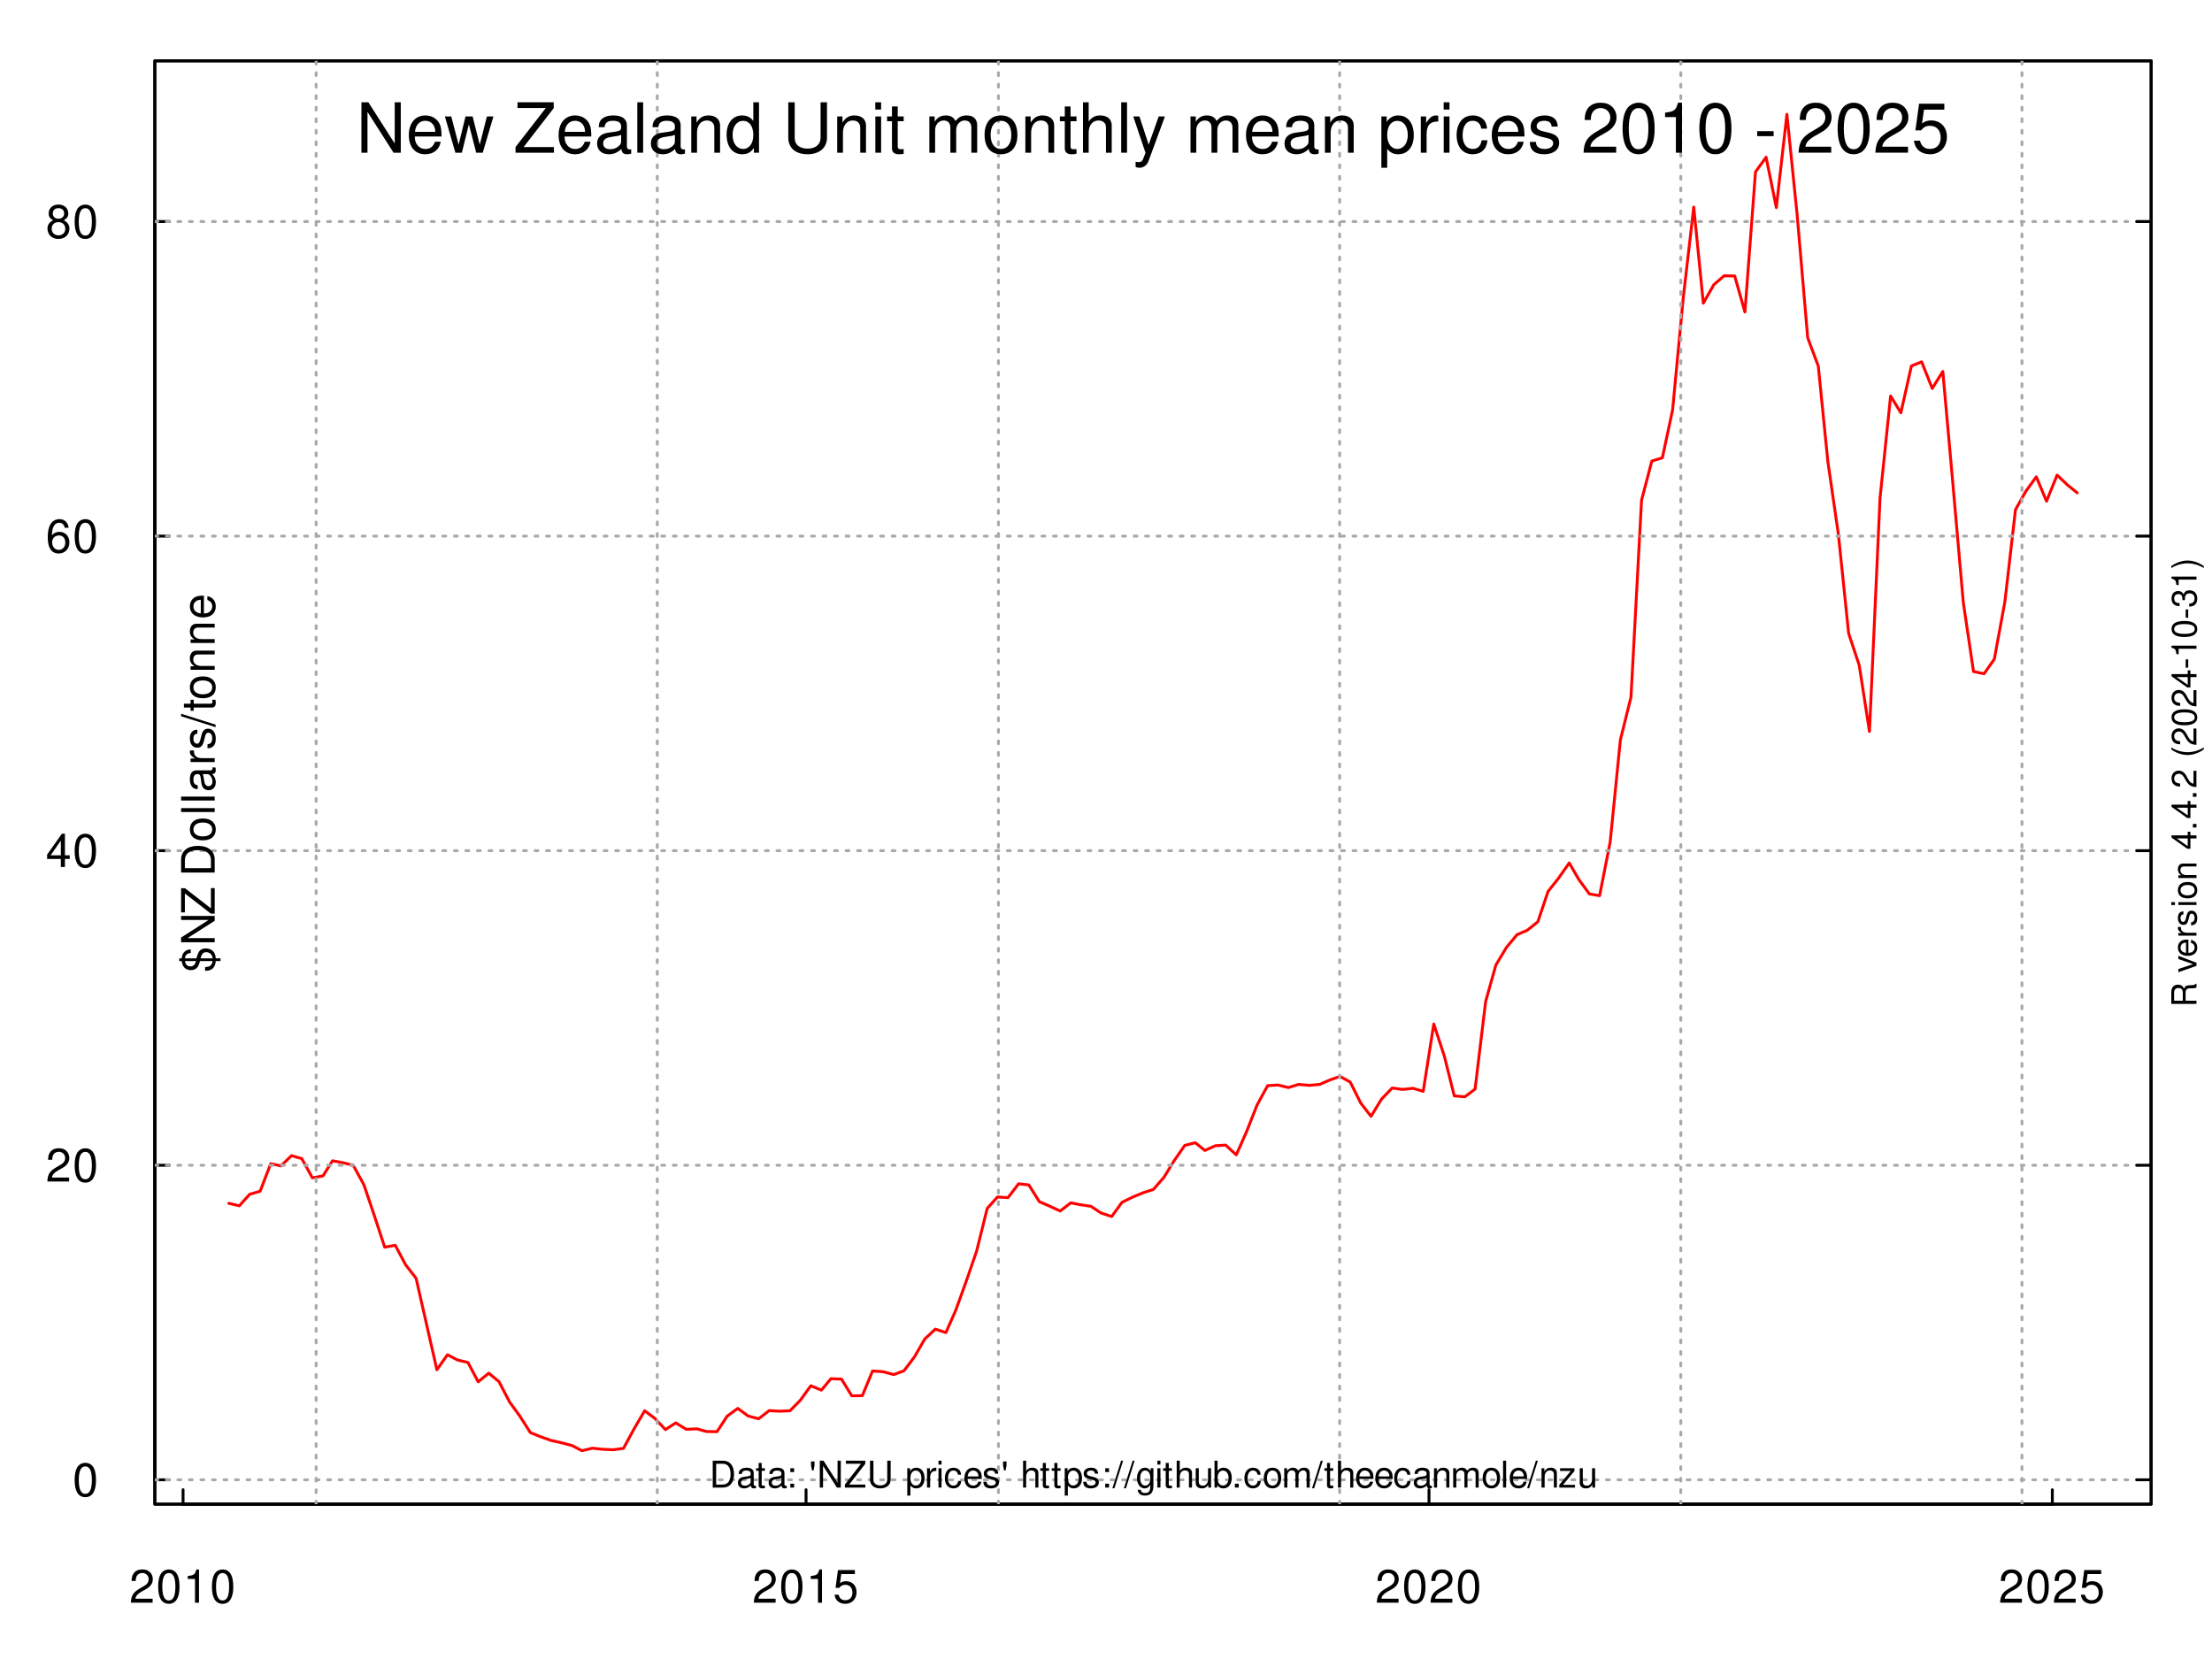 <?xml version="1.0" encoding="UTF-8"?>
<svg xmlns="http://www.w3.org/2000/svg" xmlns:xlink="http://www.w3.org/1999/xlink" width="576pt" height="432pt" viewBox="0 0 576 432" version="1.1">
<defs>
<g>
<symbol overflow="visible" id="glyph0-0">
<path style="stroke:none;" d=""/>
</symbol>
<symbol overflow="visible" id="glyph0-1">
<path style="stroke:none;" d="M 6.078 -1.047 L 1.594 -1.047 C 1.703 -1.766 2.094 -2.219 3.125 -2.859 L 4.328 -3.531 C 5.516 -4.188 6.125 -5.078 6.125 -6.141 C 6.125 -6.859 5.844 -7.531 5.344 -8 C 4.844 -8.453 4.219 -8.672 3.406 -8.672 C 2.328 -8.672 1.531 -8.297 1.062 -7.547 C 0.75 -7.094 0.625 -6.547 0.594 -5.672 L 1.656 -5.672 C 1.688 -6.266 1.766 -6.609 1.906 -6.906 C 2.188 -7.422 2.734 -7.75 3.375 -7.75 C 4.328 -7.75 5.047 -7.062 5.047 -6.125 C 5.047 -5.422 4.656 -4.828 3.906 -4.391 L 2.797 -3.75 C 1.016 -2.719 0.5 -1.906 0.406 -0.016 L 6.078 -0.016 Z M 6.078 -1.047 "/>
</symbol>
<symbol overflow="visible" id="glyph0-2">
<path style="stroke:none;" d="M 3.297 -8.672 C 2.516 -8.672 1.781 -8.312 1.344 -7.734 C 0.797 -6.953 0.516 -5.812 0.516 -4.203 C 0.516 -1.266 1.469 0.281 3.297 0.281 C 5.094 0.281 6.078 -1.266 6.078 -4.125 C 6.078 -5.812 5.812 -6.938 5.25 -7.734 C 4.812 -8.328 4.109 -8.672 3.297 -8.672 Z M 3.297 -7.734 C 4.438 -7.734 5 -6.578 5 -4.219 C 5 -1.75 4.453 -0.594 3.281 -0.594 C 2.156 -0.594 1.594 -1.797 1.594 -4.188 C 1.594 -6.578 2.156 -7.734 3.297 -7.734 Z M 3.297 -7.734 "/>
</symbol>
<symbol overflow="visible" id="glyph0-3">
<path style="stroke:none;" d="M 3.109 -6.188 L 3.109 0 L 4.156 0 L 4.156 -8.672 L 3.469 -8.672 C 3.094 -7.344 2.859 -7.156 1.219 -6.953 L 1.219 -6.188 Z M 3.109 -6.188 "/>
</symbol>
<symbol overflow="visible" id="glyph0-4">
<path style="stroke:none;" d="M 5.719 -8.516 L 1.312 -8.516 L 0.688 -3.875 L 1.656 -3.875 C 2.141 -4.469 2.562 -4.672 3.234 -4.672 C 4.375 -4.672 5.078 -3.891 5.078 -2.625 C 5.078 -1.406 4.375 -0.656 3.219 -0.656 C 2.297 -0.656 1.734 -1.125 1.469 -2.094 L 0.422 -2.094 C 0.562 -1.391 0.688 -1.062 0.938 -0.75 C 1.422 -0.094 2.281 0.281 3.234 0.281 C 4.953 0.281 6.156 -0.969 6.156 -2.766 C 6.156 -4.453 5.047 -5.609 3.406 -5.609 C 2.812 -5.609 2.328 -5.453 1.844 -5.094 L 2.172 -7.469 L 5.719 -7.469 Z M 5.719 -8.516 "/>
</symbol>
<symbol overflow="visible" id="glyph0-5">
<path style="stroke:none;" d="M 3.922 -2.094 L 3.922 0 L 4.984 0 L 4.984 -2.094 L 6.234 -2.094 L 6.234 -3.047 L 4.984 -3.047 L 4.984 -8.672 L 4.203 -8.672 L 0.344 -3.219 L 0.344 -2.094 Z M 3.922 -3.047 L 1.266 -3.047 L 3.922 -6.875 Z M 3.922 -3.047 "/>
</symbol>
<symbol overflow="visible" id="glyph0-6">
<path style="stroke:none;" d="M 5.969 -6.422 C 5.766 -7.844 4.859 -8.672 3.562 -8.672 C 2.625 -8.672 1.781 -8.219 1.281 -7.438 C 0.75 -6.594 0.516 -5.531 0.516 -3.953 C 0.516 -2.5 0.719 -1.578 1.234 -0.797 C 1.688 -0.094 2.438 0.281 3.375 0.281 C 4.984 0.281 6.156 -0.938 6.156 -2.625 C 6.156 -4.219 5.078 -5.359 3.547 -5.359 C 2.719 -5.359 2.047 -5.047 1.594 -4.406 C 1.609 -6.547 2.281 -7.734 3.484 -7.734 C 4.234 -7.734 4.75 -7.266 4.922 -6.422 Z M 3.422 -4.422 C 4.438 -4.422 5.078 -3.703 5.078 -2.547 C 5.078 -1.453 4.359 -0.656 3.391 -0.656 C 2.406 -0.656 1.656 -1.484 1.656 -2.594 C 1.656 -3.672 2.375 -4.422 3.422 -4.422 Z M 3.422 -4.422 "/>
</symbol>
<symbol overflow="visible" id="glyph0-7">
<path style="stroke:none;" d="M 4.688 -4.578 C 5.578 -5.109 5.859 -5.547 5.859 -6.359 C 5.859 -7.734 4.812 -8.672 3.297 -8.672 C 1.797 -8.672 0.75 -7.734 0.75 -6.375 C 0.75 -5.547 1.016 -5.125 1.891 -4.578 C 0.922 -4.078 0.438 -3.375 0.438 -2.406 C 0.438 -0.828 1.609 0.281 3.297 0.281 C 4.984 0.281 6.156 -0.828 6.156 -2.406 C 6.156 -3.375 5.672 -4.078 4.688 -4.578 Z M 3.297 -7.734 C 4.203 -7.734 4.781 -7.203 4.781 -6.344 C 4.781 -5.516 4.188 -4.984 3.297 -4.984 C 2.406 -4.984 1.828 -5.516 1.828 -6.359 C 1.828 -7.203 2.406 -7.734 3.297 -7.734 Z M 3.297 -4.094 C 4.359 -4.094 5.078 -3.391 5.078 -2.391 C 5.078 -1.344 4.375 -0.656 3.281 -0.656 C 2.25 -0.656 1.531 -1.375 1.531 -2.375 C 1.531 -3.406 2.234 -4.094 3.297 -4.094 Z M 3.297 -4.094 "/>
</symbol>
<symbol overflow="visible" id="glyph1-0">
<path style="stroke:none;" d=""/>
</symbol>
<symbol overflow="visible" id="glyph1-1">
<path style="stroke:none;" d="M 0.859 0 L 3.547 0 C 5.312 0 6.406 -1.328 6.406 -3.5 C 6.406 -5.672 5.328 -7 3.547 -7 L 0.859 -7 Z M 1.75 -0.781 L 1.75 -6.203 L 3.391 -6.203 C 4.781 -6.203 5.5 -5.281 5.5 -3.484 C 5.5 -1.719 4.781 -0.781 3.391 -0.781 Z M 1.75 -0.781 "/>
</symbol>
<symbol overflow="visible" id="glyph1-2">
<path style="stroke:none;" d="M 5.125 -0.469 C 5.047 -0.453 5.016 -0.453 4.953 -0.453 C 4.688 -0.453 4.531 -0.594 4.531 -0.844 L 4.531 -3.797 C 4.531 -4.688 3.875 -5.172 2.641 -5.172 C 1.906 -5.172 1.312 -4.953 0.969 -4.578 C 0.734 -4.328 0.641 -4.031 0.625 -3.547 L 1.422 -3.547 C 1.5 -4.156 1.859 -4.438 2.609 -4.438 C 3.344 -4.438 3.734 -4.156 3.734 -3.688 L 3.734 -3.469 C 3.719 -3.125 3.547 -3 2.891 -2.922 C 1.766 -2.766 1.594 -2.734 1.281 -2.609 C 0.703 -2.359 0.406 -1.922 0.406 -1.266 C 0.406 -0.359 1.031 0.219 2.047 0.219 C 2.688 0.219 3.188 0 3.766 -0.516 C 3.812 0 4.062 0.219 4.578 0.219 C 4.766 0.219 4.859 0.203 5.125 0.141 Z M 3.734 -1.578 C 3.734 -1.312 3.656 -1.156 3.422 -0.938 C 3.094 -0.641 2.703 -0.484 2.219 -0.484 C 1.609 -0.484 1.234 -0.781 1.234 -1.281 C 1.234 -1.812 1.578 -2.078 2.453 -2.203 C 3.297 -2.328 3.469 -2.359 3.734 -2.484 Z M 3.734 -1.578 "/>
</symbol>
<symbol overflow="visible" id="glyph1-3">
<path style="stroke:none;" d="M 2.438 -5.031 L 1.609 -5.031 L 1.609 -6.406 L 0.812 -6.406 L 0.812 -5.031 L 0.141 -5.031 L 0.141 -4.375 L 0.812 -4.375 L 0.812 -0.578 C 0.812 -0.062 1.156 0.219 1.781 0.219 C 2 0.219 2.172 0.203 2.438 0.156 L 2.438 -0.516 C 2.328 -0.484 2.219 -0.484 2.047 -0.484 C 1.703 -0.484 1.609 -0.578 1.609 -0.938 L 1.609 -4.375 L 2.438 -4.375 Z M 2.438 -5.031 "/>
</symbol>
<symbol overflow="visible" id="glyph1-4">
<path style="stroke:none;" d="M 2.047 -1 L 1.062 -1 L 1.062 0 L 2.047 0 Z M 2.047 -5.031 L 1.062 -5.031 L 1.062 -4.031 L 2.047 -4.031 Z M 2.047 -5.031 "/>
</symbol>
<symbol overflow="visible" id="glyph1-5">
<path style="stroke:none;" d=""/>
</symbol>
<symbol overflow="visible" id="glyph1-6">
<path style="stroke:none;" d="M 0.453 -6.797 L 0.453 -5.734 L 0.719 -4.453 L 1.109 -4.453 L 1.359 -5.734 L 1.359 -6.797 Z M 0.453 -6.797 "/>
</symbol>
<symbol overflow="visible" id="glyph1-7">
<path style="stroke:none;" d="M 6.203 -7 L 5.359 -7 L 5.359 -1.281 L 1.703 -7 L 0.734 -7 L 0.734 0 L 1.578 0 L 1.578 -5.672 L 5.188 0 L 6.203 0 Z M 6.203 -7 "/>
</symbol>
<symbol overflow="visible" id="glyph1-8">
<path style="stroke:none;" d="M 5.578 -7 L 0.531 -7 L 0.531 -6.203 L 4.469 -6.203 L 0.266 -0.781 L 0.266 0 L 5.594 0 L 5.594 -0.781 L 1.391 -0.781 L 5.578 -6.188 Z M 5.578 -7 "/>
</symbol>
<symbol overflow="visible" id="glyph1-9">
<path style="stroke:none;" d="M 5.297 -7 L 5.297 -2.078 C 5.297 -1.141 4.609 -0.562 3.484 -0.562 C 2.969 -0.562 2.547 -0.688 2.219 -0.938 C 1.875 -1.203 1.703 -1.547 1.703 -2.078 L 1.703 -7 L 0.812 -7 L 0.812 -2.078 C 0.812 -0.656 1.828 0.219 3.484 0.219 C 5.125 0.219 6.188 -0.688 6.188 -2.078 L 6.188 -7 Z M 5.297 -7 "/>
</symbol>
<symbol overflow="visible" id="glyph1-10">
<path style="stroke:none;" d="M 0.516 2.094 L 1.328 2.094 L 1.328 -0.531 C 1.75 -0.016 2.219 0.219 2.875 0.219 C 4.172 0.219 5.016 -0.828 5.016 -2.422 C 5.016 -4.109 4.188 -5.172 2.859 -5.172 C 2.172 -5.172 1.625 -4.859 1.25 -4.266 L 1.25 -5.031 L 0.516 -5.031 Z M 2.719 -4.422 C 3.609 -4.422 4.188 -3.641 4.188 -2.453 C 4.188 -1.312 3.594 -0.531 2.719 -0.531 C 1.875 -0.531 1.328 -1.297 1.328 -2.469 C 1.328 -3.656 1.875 -4.422 2.719 -4.422 Z M 2.719 -4.422 "/>
</symbol>
<symbol overflow="visible" id="glyph1-11">
<path style="stroke:none;" d="M 0.656 -5.031 L 0.656 0 L 1.469 0 L 1.469 -2.609 C 1.484 -3.812 1.969 -4.359 3.078 -4.328 L 3.078 -5.141 C 2.938 -5.156 2.875 -5.172 2.766 -5.172 C 2.25 -5.172 1.859 -4.859 1.406 -4.109 L 1.406 -5.031 Z M 0.656 -5.031 "/>
</symbol>
<symbol overflow="visible" id="glyph1-12">
<path style="stroke:none;" d="M 1.438 -5.031 L 0.641 -5.031 L 0.641 0 L 1.438 0 Z M 1.438 -7 L 0.641 -7 L 0.641 -5.984 L 1.438 -5.984 Z M 1.438 -7 "/>
</symbol>
<symbol overflow="visible" id="glyph1-13">
<path style="stroke:none;" d="M 4.516 -3.344 C 4.484 -3.828 4.375 -4.141 4.188 -4.422 C 3.844 -4.891 3.234 -5.172 2.531 -5.172 C 1.172 -5.172 0.297 -4.094 0.297 -2.422 C 0.297 -0.812 1.156 0.219 2.516 0.219 C 3.719 0.219 4.484 -0.5 4.578 -1.734 L 3.766 -1.734 C 3.641 -0.922 3.219 -0.516 2.547 -0.516 C 1.656 -0.516 1.125 -1.234 1.125 -2.422 C 1.125 -3.688 1.656 -4.438 2.516 -4.438 C 3.188 -4.438 3.609 -4.031 3.719 -3.344 Z M 4.516 -3.344 "/>
</symbol>
<symbol overflow="visible" id="glyph1-14">
<path style="stroke:none;" d="M 4.922 -2.25 C 4.922 -3.016 4.859 -3.469 4.719 -3.844 C 4.391 -4.672 3.625 -5.172 2.688 -5.172 C 1.281 -5.172 0.391 -4.109 0.391 -2.453 C 0.391 -0.781 1.25 0.219 2.672 0.219 C 3.812 0.219 4.609 -0.438 4.812 -1.531 L 4.016 -1.531 C 3.797 -0.859 3.344 -0.516 2.703 -0.516 C 2.188 -0.516 1.75 -0.75 1.484 -1.172 C 1.297 -1.453 1.234 -1.75 1.219 -2.25 Z M 1.234 -2.891 C 1.312 -3.828 1.875 -4.438 2.672 -4.438 C 3.484 -4.438 4.062 -3.797 4.062 -2.891 Z M 1.234 -2.891 "/>
</symbol>
<symbol overflow="visible" id="glyph1-15">
<path style="stroke:none;" d="M 4.203 -3.625 C 4.188 -4.609 3.547 -5.172 2.375 -5.172 C 1.203 -5.172 0.453 -4.562 0.453 -3.641 C 0.453 -2.844 0.859 -2.469 2.047 -2.188 L 2.797 -2 C 3.344 -1.875 3.562 -1.672 3.562 -1.312 C 3.562 -0.828 3.094 -0.516 2.391 -0.516 C 1.969 -0.516 1.609 -0.641 1.406 -0.859 C 1.281 -1 1.219 -1.141 1.172 -1.5 L 0.328 -1.5 C 0.359 -0.328 1.016 0.219 2.328 0.219 C 3.594 0.219 4.406 -0.406 4.406 -1.375 C 4.406 -2.125 3.984 -2.531 2.984 -2.766 L 2.219 -2.953 C 1.562 -3.109 1.281 -3.312 1.281 -3.672 C 1.281 -4.141 1.703 -4.438 2.344 -4.438 C 3 -4.438 3.344 -4.156 3.359 -3.625 Z M 4.203 -3.625 "/>
</symbol>
<symbol overflow="visible" id="glyph1-16">
<path style="stroke:none;" d="M 0.672 -7 L 0.672 0 L 1.469 0 L 1.469 -2.766 C 1.469 -3.797 2 -4.469 2.828 -4.469 C 3.094 -4.469 3.344 -4.391 3.547 -4.25 C 3.766 -4.078 3.859 -3.844 3.859 -3.484 L 3.859 0 L 4.656 0 L 4.656 -3.797 C 4.656 -4.641 4.062 -5.172 3.078 -5.172 C 2.375 -5.172 1.938 -4.953 1.469 -4.344 L 1.469 -7 Z M 0.672 -7 "/>
</symbol>
<symbol overflow="visible" id="glyph1-17">
<path style="stroke:none;" d="M 2.203 -7 L -0.078 0.188 L 0.453 0.188 L 2.719 -7 Z M 2.203 -7 "/>
</symbol>
<symbol overflow="visible" id="glyph1-18">
<path style="stroke:none;" d="M 3.875 -5.031 L 3.875 -4.297 C 3.469 -4.906 3.031 -5.172 2.391 -5.172 C 1.188 -5.172 0.328 -4.031 0.328 -2.422 C 0.328 -1.578 0.531 -0.969 0.969 -0.453 C 1.344 -0.016 1.828 0.219 2.344 0.219 C 2.938 0.219 3.375 -0.047 3.797 -0.688 L 3.797 -0.422 C 3.797 0.922 3.422 1.422 2.422 1.422 C 1.75 1.422 1.391 1.156 1.312 0.578 L 0.5 0.578 C 0.578 1.5 1.312 2.094 2.406 2.094 C 3.141 2.094 3.766 1.859 4.094 1.453 C 4.469 0.984 4.609 0.359 4.609 -0.828 L 4.609 -5.031 Z M 2.469 -4.438 C 3.312 -4.438 3.797 -3.719 3.797 -2.453 C 3.797 -1.234 3.312 -0.516 2.469 -0.516 C 1.656 -0.516 1.172 -1.234 1.172 -2.469 C 1.172 -3.703 1.656 -4.438 2.469 -4.438 Z M 2.469 -4.438 "/>
</symbol>
<symbol overflow="visible" id="glyph1-19">
<path style="stroke:none;" d="M 4.625 0 L 4.625 -5.031 L 3.828 -5.031 L 3.828 -2.172 C 3.828 -1.156 3.297 -0.484 2.453 -0.484 C 1.828 -0.484 1.422 -0.859 1.422 -1.469 L 1.422 -5.031 L 0.625 -5.031 L 0.625 -1.156 C 0.625 -0.312 1.25 0.219 2.219 0.219 C 2.969 0.219 3.438 -0.031 3.906 -0.703 L 3.906 0 Z M 4.625 0 "/>
</symbol>
<symbol overflow="visible" id="glyph1-20">
<path style="stroke:none;" d="M 0.516 -7 L 0.516 0 L 1.234 0 L 1.234 -0.641 C 1.625 -0.062 2.125 0.219 2.828 0.219 C 4.156 0.219 5.016 -0.859 5.016 -2.531 C 5.016 -4.156 4.203 -5.172 2.875 -5.172 C 2.172 -5.172 1.688 -4.906 1.312 -4.344 L 1.312 -7 Z M 2.719 -4.422 C 3.609 -4.422 4.188 -3.641 4.188 -2.453 C 4.188 -1.312 3.594 -0.531 2.719 -0.531 C 1.859 -0.531 1.312 -1.297 1.312 -2.469 C 1.312 -3.656 1.859 -4.422 2.719 -4.422 Z M 2.719 -4.422 "/>
</symbol>
<symbol overflow="visible" id="glyph1-21">
<path style="stroke:none;" d="M 1.828 -1 L 0.828 -1 L 0.828 0 L 1.828 0 Z M 1.828 -1 "/>
</symbol>
<symbol overflow="visible" id="glyph1-22">
<path style="stroke:none;" d="M 2.609 -5.172 C 1.188 -5.172 0.344 -4.156 0.344 -2.469 C 0.344 -0.781 1.188 0.219 2.625 0.219 C 4.031 0.219 4.891 -0.781 4.891 -2.438 C 4.891 -4.188 4.062 -5.172 2.609 -5.172 Z M 2.625 -4.438 C 3.516 -4.438 4.062 -3.688 4.062 -2.453 C 4.062 -1.25 3.5 -0.516 2.625 -0.516 C 1.734 -0.516 1.188 -1.25 1.188 -2.469 C 1.188 -3.688 1.734 -4.438 2.625 -4.438 Z M 2.625 -4.438 "/>
</symbol>
<symbol overflow="visible" id="glyph1-23">
<path style="stroke:none;" d="M 0.672 -5.031 L 0.672 0 L 1.484 0 L 1.484 -3.156 C 1.484 -3.891 2 -4.469 2.656 -4.469 C 3.25 -4.469 3.594 -4.109 3.594 -3.469 L 3.594 0 L 4.391 0 L 4.391 -3.156 C 4.391 -3.891 4.922 -4.469 5.578 -4.469 C 6.156 -4.469 6.5 -4.094 6.5 -3.469 L 6.5 0 L 7.312 0 L 7.312 -3.766 C 7.312 -4.672 6.797 -5.172 5.859 -5.172 C 5.188 -5.172 4.781 -4.969 4.312 -4.406 C 4.016 -4.938 3.609 -5.172 2.953 -5.172 C 2.281 -5.172 1.828 -4.922 1.406 -4.312 L 1.406 -5.031 Z M 0.672 -5.031 "/>
</symbol>
<symbol overflow="visible" id="glyph1-24">
<path style="stroke:none;" d="M 0.672 -5.031 L 0.672 0 L 1.484 0 L 1.484 -2.766 C 1.484 -3.797 2.016 -4.469 2.844 -4.469 C 3.469 -4.469 3.875 -4.094 3.875 -3.484 L 3.875 0 L 4.672 0 L 4.672 -3.797 C 4.672 -4.641 4.047 -5.172 3.078 -5.172 C 2.328 -5.172 1.859 -4.891 1.406 -4.188 L 1.406 -5.031 Z M 0.672 -5.031 "/>
</symbol>
<symbol overflow="visible" id="glyph1-25">
<path style="stroke:none;" d="M 1.453 -7 L 0.656 -7 L 0.656 0 L 1.453 0 Z M 1.453 -7 "/>
</symbol>
<symbol overflow="visible" id="glyph1-26">
<path style="stroke:none;" d="M 4.25 -5.031 L 0.5 -5.031 L 0.5 -4.328 L 3.297 -4.328 L 0.297 -0.719 L 0.297 0 L 4.391 0 L 4.391 -0.703 L 1.266 -0.703 L 4.25 -4.312 Z M 4.25 -5.031 "/>
</symbol>
<symbol overflow="visible" id="glyph2-0">
<path style="stroke:none;" d=""/>
</symbol>
<symbol overflow="visible" id="glyph2-1">
<path style="stroke:none;" d="M 11.625 -13.125 L 10.047 -13.125 L 10.047 -2.391 L 3.188 -13.125 L 1.375 -13.125 L 1.375 0 L 2.953 0 L 2.953 -10.641 L 9.734 0 L 11.625 0 Z M 11.625 -13.125 "/>
</symbol>
<symbol overflow="visible" id="glyph2-2">
<path style="stroke:none;" d="M 9.234 -4.219 C 9.234 -5.656 9.125 -6.516 8.859 -7.219 C 8.25 -8.766 6.797 -9.703 5.047 -9.703 C 2.406 -9.703 0.719 -7.703 0.719 -4.594 C 0.719 -1.469 2.344 0.406 5 0.406 C 7.156 0.406 8.656 -0.812 9.031 -2.859 L 7.531 -2.859 C 7.109 -1.625 6.266 -0.969 5.062 -0.969 C 4.109 -0.969 3.297 -1.406 2.797 -2.203 C 2.438 -2.734 2.297 -3.281 2.281 -4.219 Z M 2.328 -5.438 C 2.453 -7.188 3.516 -8.312 5.016 -8.312 C 6.547 -8.312 7.609 -7.125 7.609 -5.438 Z M 2.328 -5.438 "/>
</symbol>
<symbol overflow="visible" id="glyph2-3">
<path style="stroke:none;" d="M 9.969 0 L 12.75 -9.438 L 11.047 -9.438 L 9.188 -2.094 L 7.328 -9.438 L 5.484 -9.438 L 3.688 -2.094 L 1.766 -9.438 L 0.109 -9.438 L 2.844 0 L 4.531 0 L 6.359 -7.391 L 8.266 0 Z M 9.969 0 "/>
</symbol>
<symbol overflow="visible" id="glyph2-4">
<path style="stroke:none;" d=""/>
</symbol>
<symbol overflow="visible" id="glyph2-5">
<path style="stroke:none;" d="M 10.453 -13.125 L 1.016 -13.125 L 1.016 -11.641 L 8.391 -11.641 L 0.5 -1.469 L 0.5 0 L 10.5 0 L 10.5 -1.469 L 2.609 -1.469 L 10.453 -11.609 Z M 10.453 -13.125 "/>
</symbol>
<symbol overflow="visible" id="glyph2-6">
<path style="stroke:none;" d="M 9.625 -0.875 C 9.469 -0.844 9.391 -0.844 9.312 -0.844 C 8.781 -0.844 8.5 -1.109 8.5 -1.578 L 8.5 -7.125 C 8.5 -8.797 7.266 -9.703 4.953 -9.703 C 3.562 -9.703 2.469 -9.312 1.812 -8.609 C 1.391 -8.125 1.203 -7.578 1.172 -6.641 L 2.688 -6.641 C 2.812 -7.797 3.484 -8.312 4.891 -8.312 C 6.266 -8.312 7 -7.812 7 -6.906 L 7 -6.516 C 6.984 -5.875 6.656 -5.641 5.438 -5.469 C 3.312 -5.203 2.984 -5.125 2.406 -4.891 C 1.312 -4.422 0.75 -3.594 0.75 -2.375 C 0.75 -0.672 1.938 0.406 3.859 0.406 C 5.047 0.406 6 0 7.062 -0.969 C 7.156 0 7.625 0.406 8.609 0.406 C 8.922 0.406 9.125 0.375 9.625 0.25 Z M 7 -2.969 C 7 -2.469 6.859 -2.156 6.406 -1.75 C 5.797 -1.188 5.062 -0.906 4.172 -0.906 C 3 -0.906 2.328 -1.453 2.328 -2.406 C 2.328 -3.406 2.969 -3.906 4.594 -4.141 C 6.188 -4.359 6.5 -4.422 7 -4.656 Z M 7 -2.969 "/>
</symbol>
<symbol overflow="visible" id="glyph2-7">
<path style="stroke:none;" d="M 2.734 -13.125 L 1.219 -13.125 L 1.219 0 L 2.734 0 Z M 2.734 -13.125 "/>
</symbol>
<symbol overflow="visible" id="glyph2-8">
<path style="stroke:none;" d="M 1.266 -9.438 L 1.266 0 L 2.766 0 L 2.766 -5.203 C 2.766 -7.125 3.781 -8.391 5.328 -8.391 C 6.516 -8.391 7.266 -7.672 7.266 -6.531 L 7.266 0 L 8.766 0 L 8.766 -7.125 C 8.766 -8.688 7.594 -9.703 5.781 -9.703 C 4.375 -9.703 3.469 -9.156 2.641 -7.844 L 2.641 -9.438 Z M 1.266 -9.438 "/>
</symbol>
<symbol overflow="visible" id="glyph2-9">
<path style="stroke:none;" d="M 8.906 -13.125 L 7.422 -13.125 L 7.422 -8.25 C 6.781 -9.203 5.781 -9.703 4.516 -9.703 C 2.062 -9.703 0.469 -7.734 0.469 -4.734 C 0.469 -1.547 2.016 0.406 4.578 0.406 C 5.875 0.406 6.766 -0.078 7.578 -1.234 L 7.578 0 L 8.906 0 Z M 4.766 -8.297 C 6.391 -8.297 7.422 -6.875 7.422 -4.609 C 7.422 -2.438 6.375 -0.984 4.781 -0.984 C 3.125 -0.984 2.031 -2.453 2.031 -4.641 C 2.031 -6.844 3.125 -8.297 4.766 -8.297 Z M 4.766 -8.297 "/>
</symbol>
<symbol overflow="visible" id="glyph2-10">
<path style="stroke:none;" d="M 9.938 -13.125 L 9.938 -3.906 C 9.938 -2.141 8.656 -1.062 6.547 -1.062 C 5.578 -1.062 4.781 -1.297 4.156 -1.75 C 3.516 -2.25 3.203 -2.922 3.203 -3.906 L 3.203 -13.125 L 1.531 -13.125 L 1.531 -3.906 C 1.531 -1.234 3.438 0.406 6.547 0.406 C 9.625 0.406 11.609 -1.281 11.609 -3.906 L 11.609 -13.125 Z M 9.938 -13.125 "/>
</symbol>
<symbol overflow="visible" id="glyph2-11">
<path style="stroke:none;" d="M 2.703 -9.438 L 1.203 -9.438 L 1.203 0 L 2.703 0 Z M 2.703 -13.125 L 1.188 -13.125 L 1.188 -11.234 L 2.703 -11.234 Z M 2.703 -13.125 "/>
</symbol>
<symbol overflow="visible" id="glyph2-12">
<path style="stroke:none;" d="M 4.578 -9.438 L 3.031 -9.438 L 3.031 -12.031 L 1.531 -12.031 L 1.531 -9.438 L 0.25 -9.438 L 0.25 -8.203 L 1.531 -8.203 L 1.531 -1.078 C 1.531 -0.109 2.172 0.406 3.344 0.406 C 3.75 0.406 4.062 0.375 4.578 0.281 L 4.578 -0.969 C 4.359 -0.922 4.156 -0.906 3.859 -0.906 C 3.203 -0.906 3.031 -1.078 3.031 -1.75 L 3.031 -8.203 L 4.578 -8.203 Z M 4.578 -9.438 "/>
</symbol>
<symbol overflow="visible" id="glyph2-13">
<path style="stroke:none;" d="M 1.266 -9.438 L 1.266 0 L 2.766 0 L 2.766 -5.922 C 2.766 -7.297 3.766 -8.391 4.984 -8.391 C 6.109 -8.391 6.734 -7.703 6.734 -6.5 L 6.734 0 L 8.25 0 L 8.25 -5.922 C 8.25 -7.297 9.234 -8.391 10.453 -8.391 C 11.562 -8.391 12.203 -7.688 12.203 -6.5 L 12.203 0 L 13.719 0 L 13.719 -7.078 C 13.719 -8.766 12.75 -9.703 10.984 -9.703 C 9.719 -9.703 8.969 -9.328 8.078 -8.266 C 7.531 -9.266 6.766 -9.703 5.547 -9.703 C 4.281 -9.703 3.438 -9.234 2.641 -8.094 L 2.641 -9.438 Z M 1.266 -9.438 "/>
</symbol>
<symbol overflow="visible" id="glyph2-14">
<path style="stroke:none;" d="M 4.891 -9.703 C 2.234 -9.703 0.641 -7.812 0.641 -4.641 C 0.641 -1.453 2.234 0.406 4.906 0.406 C 7.578 0.406 9.188 -1.469 9.188 -4.578 C 9.188 -7.844 7.625 -9.703 4.891 -9.703 Z M 4.906 -8.312 C 6.609 -8.312 7.609 -6.938 7.609 -4.594 C 7.609 -2.359 6.562 -0.969 4.906 -0.969 C 3.234 -0.969 2.219 -2.359 2.219 -4.641 C 2.219 -6.938 3.234 -8.312 4.906 -8.312 Z M 4.906 -8.312 "/>
</symbol>
<symbol overflow="visible" id="glyph2-15">
<path style="stroke:none;" d="M 1.266 -13.125 L 1.266 0 L 2.75 0 L 2.75 -5.203 C 2.75 -7.125 3.766 -8.391 5.312 -8.391 C 5.812 -8.391 6.281 -8.25 6.641 -7.969 C 7.078 -7.656 7.25 -7.203 7.25 -6.531 L 7.25 0 L 8.75 0 L 8.75 -7.125 C 8.75 -8.719 7.609 -9.703 5.781 -9.703 C 4.453 -9.703 3.641 -9.281 2.75 -8.141 L 2.75 -13.125 Z M 1.266 -13.125 "/>
</symbol>
<symbol overflow="visible" id="glyph2-16">
<path style="stroke:none;" d="M 6.984 -9.438 L 4.375 -2.094 L 1.969 -9.438 L 0.359 -9.438 L 3.547 0.031 L 2.969 1.531 C 2.719 2.203 2.391 2.453 1.766 2.453 C 1.516 2.453 1.297 2.406 0.969 2.344 L 0.969 3.688 C 1.281 3.859 1.578 3.922 1.984 3.922 C 2.469 3.922 2.984 3.766 3.391 3.469 C 3.859 3.125 4.125 2.734 4.406 1.984 L 8.609 -9.438 Z M 6.984 -9.438 "/>
</symbol>
<symbol overflow="visible" id="glyph2-17">
<path style="stroke:none;" d="M 0.969 3.922 L 2.484 3.922 L 2.484 -0.984 C 3.281 -0.016 4.156 0.406 5.375 0.406 C 7.828 0.406 9.406 -1.547 9.406 -4.547 C 9.406 -7.719 7.859 -9.703 5.359 -9.703 C 4.094 -9.703 3.062 -9.125 2.359 -8.016 L 2.359 -9.438 L 0.969 -9.438 Z M 5.109 -8.297 C 6.766 -8.297 7.844 -6.844 7.844 -4.594 C 7.844 -2.453 6.75 -0.984 5.109 -0.984 C 3.516 -0.984 2.484 -2.438 2.484 -4.641 C 2.484 -6.859 3.516 -8.297 5.109 -8.297 Z M 5.109 -8.297 "/>
</symbol>
<symbol overflow="visible" id="glyph2-18">
<path style="stroke:none;" d="M 1.234 -9.438 L 1.234 0 L 2.75 0 L 2.75 -4.891 C 2.766 -7.156 3.703 -8.172 5.781 -8.125 L 5.781 -9.641 C 5.531 -9.688 5.375 -9.703 5.203 -9.703 C 4.234 -9.703 3.484 -9.125 2.625 -7.719 L 2.625 -9.438 Z M 1.234 -9.438 "/>
</symbol>
<symbol overflow="visible" id="glyph2-19">
<path style="stroke:none;" d="M 8.484 -6.266 C 8.406 -7.188 8.203 -7.781 7.844 -8.297 C 7.203 -9.188 6.062 -9.703 4.75 -9.703 C 2.203 -9.703 0.562 -7.688 0.562 -4.547 C 0.562 -1.516 2.172 0.406 4.734 0.406 C 6.984 0.406 8.406 -0.938 8.594 -3.234 L 7.078 -3.234 C 6.828 -1.734 6.047 -0.969 4.766 -0.969 C 3.109 -0.969 2.125 -2.328 2.125 -4.547 C 2.125 -6.906 3.094 -8.312 4.734 -8.312 C 6 -8.312 6.781 -7.578 6.969 -6.266 Z M 8.484 -6.266 "/>
</symbol>
<symbol overflow="visible" id="glyph2-20">
<path style="stroke:none;" d="M 7.891 -6.797 C 7.859 -8.656 6.641 -9.703 4.469 -9.703 C 2.266 -9.703 0.844 -8.562 0.844 -6.828 C 0.844 -5.344 1.609 -4.641 3.828 -4.109 L 5.234 -3.766 C 6.281 -3.516 6.703 -3.125 6.703 -2.469 C 6.703 -1.562 5.812 -0.969 4.5 -0.969 C 3.688 -0.969 3 -1.203 2.625 -1.609 C 2.391 -1.875 2.281 -2.141 2.203 -2.812 L 0.609 -2.812 C 0.688 -0.625 1.906 0.406 4.375 0.406 C 6.75 0.406 8.266 -0.75 8.266 -2.578 C 8.266 -3.984 7.469 -4.75 5.594 -5.203 L 4.156 -5.547 C 2.938 -5.828 2.406 -6.234 2.406 -6.891 C 2.406 -7.781 3.188 -8.312 4.406 -8.312 C 5.609 -8.312 6.266 -7.797 6.297 -6.797 Z M 7.891 -6.797 "/>
</symbol>
<symbol overflow="visible" id="glyph2-21">
<path style="stroke:none;" d="M 9.109 -1.562 L 2.391 -1.562 C 2.562 -2.641 3.125 -3.328 4.703 -4.281 L 6.5 -5.297 C 8.281 -6.281 9.203 -7.609 9.203 -9.219 C 9.203 -10.297 8.766 -11.297 8.016 -12 C 7.25 -12.688 6.312 -13.016 5.109 -13.016 C 3.484 -13.016 2.281 -12.438 1.578 -11.328 C 1.141 -10.641 0.938 -9.828 0.906 -8.516 L 2.484 -8.516 C 2.531 -9.391 2.641 -9.922 2.859 -10.344 C 3.281 -11.141 4.109 -11.625 5.062 -11.625 C 6.5 -11.625 7.578 -10.578 7.578 -9.188 C 7.578 -8.141 6.984 -7.234 5.844 -6.594 L 4.188 -5.609 C 1.531 -4.094 0.75 -2.859 0.609 -0.016 L 9.109 -0.016 Z M 9.109 -1.562 "/>
</symbol>
<symbol overflow="visible" id="glyph2-22">
<path style="stroke:none;" d="M 4.953 -13.016 C 3.766 -13.016 2.688 -12.469 2.016 -11.594 C 1.188 -10.438 0.781 -8.719 0.781 -6.297 C 0.781 -1.906 2.219 0.406 4.953 0.406 C 7.656 0.406 9.125 -1.906 9.125 -6.188 C 9.125 -8.719 8.734 -10.406 7.891 -11.594 C 7.219 -12.484 6.156 -13.016 4.953 -13.016 Z M 4.953 -11.609 C 6.656 -11.609 7.5 -9.859 7.5 -6.344 C 7.5 -2.625 6.672 -0.906 4.906 -0.906 C 3.234 -0.906 2.391 -2.703 2.391 -6.281 C 2.391 -9.859 3.234 -11.609 4.953 -11.609 Z M 4.953 -11.609 "/>
</symbol>
<symbol overflow="visible" id="glyph2-23">
<path style="stroke:none;" d="M 4.656 -9.266 L 4.656 0 L 6.25 0 L 6.25 -13.016 L 5.203 -13.016 C 4.641 -11.016 4.281 -10.75 1.844 -10.422 L 1.844 -9.266 Z M 4.656 -9.266 "/>
</symbol>
<symbol overflow="visible" id="glyph2-24">
<path style="stroke:none;" d="M 5.109 -5.609 L 0.828 -5.609 L 0.828 -4.312 L 5.109 -4.312 Z M 5.109 -5.609 "/>
</symbol>
<symbol overflow="visible" id="glyph2-25">
<path style="stroke:none;" d="M 8.562 -12.766 L 1.984 -12.766 L 1.031 -5.812 L 2.484 -5.812 C 3.219 -6.703 3.828 -7 4.844 -7 C 6.547 -7 7.609 -5.828 7.609 -3.938 C 7.609 -2.109 6.547 -0.984 4.828 -0.984 C 3.438 -0.984 2.594 -1.688 2.219 -3.125 L 0.625 -3.125 C 0.844 -2.094 1.031 -1.578 1.406 -1.109 C 2.125 -0.141 3.422 0.406 4.859 0.406 C 7.438 0.406 9.234 -1.453 9.234 -4.156 C 9.234 -6.672 7.562 -8.406 5.109 -8.406 C 4.219 -8.406 3.484 -8.172 2.75 -7.625 L 3.266 -11.203 L 8.562 -11.203 Z M 8.562 -12.766 "/>
</symbol>
<symbol overflow="visible" id="glyph3-0">
<path style="stroke:none;" d=""/>
</symbol>
<symbol overflow="visible" id="glyph3-1">
<path style="stroke:none;" d="M -9.234 -3 L -8.594 -3 C -8.406 -1.469 -7.562 -0.641 -6.188 -0.641 C -5.438 -0.641 -4.844 -0.922 -4.438 -1.469 C -4.219 -1.797 -4.078 -2.141 -3.812 -3 L -0.547 -3 C -0.625 -2.453 -0.859 -2 -1.234 -1.734 C -1.516 -1.547 -1.719 -1.5 -2.5 -1.422 L -2.5 -0.484 C -0.828 -0.391 0.172 -1.312 0.281 -3 L 1.516 -3 L 1.516 -3.703 L 0.281 -3.703 C 0.234 -4.359 0.094 -4.797 -0.141 -5.203 C -0.578 -5.891 -1.391 -6.297 -2.344 -6.297 C -3.188 -6.297 -3.797 -5.969 -4.188 -5.281 C -4.375 -4.969 -4.422 -4.812 -4.766 -3.703 L -7.75 -3.703 C -7.719 -4.516 -7.109 -5.078 -6.234 -5.094 L -6.234 -6.031 C -7.594 -6.031 -8.484 -5.156 -8.594 -3.703 L -9.234 -3.703 Z M -4.859 -3 C -5.109 -2.047 -5.578 -1.609 -6.312 -1.609 C -7.109 -1.609 -7.625 -2.109 -7.734 -3 Z M -3.703 -3.703 C -3.344 -4.938 -2.984 -5.312 -2.203 -5.312 C -1.734 -5.312 -1.312 -5.141 -1 -4.812 C -0.719 -4.531 -0.609 -4.219 -0.547 -3.703 Z M -3.703 -3.703 "/>
</symbol>
<symbol overflow="visible" id="glyph3-2">
<path style="stroke:none;" d="M -8.75 -7.75 L -8.75 -6.703 L -1.594 -6.703 L -8.75 -2.125 L -8.75 -0.906 L 0 -0.906 L 0 -1.969 L -7.094 -1.969 L 0 -6.484 L 0 -7.75 Z M -8.75 -7.75 "/>
</symbol>
<symbol overflow="visible" id="glyph3-3">
<path style="stroke:none;" d="M -8.75 -6.969 L -8.75 -0.672 L -7.766 -0.672 L -7.766 -5.594 L -0.984 -0.344 L 0 -0.344 L 0 -7 L -0.984 -7 L -0.984 -1.734 L -7.734 -6.969 Z M -8.75 -6.969 "/>
</symbol>
<symbol overflow="visible" id="glyph3-4">
<path style="stroke:none;" d=""/>
</symbol>
<symbol overflow="visible" id="glyph3-5">
<path style="stroke:none;" d="M 0 -1.062 L 0 -4.438 C 0 -6.641 -1.656 -8 -4.375 -8 C -7.094 -8 -8.75 -6.656 -8.75 -4.438 L -8.75 -1.062 Z M -0.984 -2.188 L -7.766 -2.188 L -7.766 -4.25 C -7.766 -5.969 -6.594 -6.891 -4.375 -6.891 C -2.141 -6.891 -0.984 -5.969 -0.984 -4.25 Z M -0.984 -2.188 "/>
</symbol>
<symbol overflow="visible" id="glyph3-6">
<path style="stroke:none;" d="M -6.469 -3.266 C -6.469 -1.484 -5.203 -0.438 -3.094 -0.438 C -0.969 -0.438 0.281 -1.484 0.281 -3.281 C 0.281 -5.047 -0.984 -6.125 -3.047 -6.125 C -5.234 -6.125 -6.469 -5.094 -6.469 -3.266 Z M -5.547 -3.281 C -5.547 -4.406 -4.625 -5.078 -3.062 -5.078 C -1.578 -5.078 -0.641 -4.375 -0.641 -3.281 C -0.641 -2.156 -1.578 -1.469 -3.094 -1.469 C -4.625 -1.469 -5.547 -2.156 -5.547 -3.281 Z M -5.547 -3.281 "/>
</symbol>
<symbol overflow="visible" id="glyph3-7">
<path style="stroke:none;" d="M -8.75 -1.828 L -8.75 -0.812 L 0 -0.812 L 0 -1.828 Z M -8.75 -1.828 "/>
</symbol>
<symbol overflow="visible" id="glyph3-8">
<path style="stroke:none;" d="M -0.594 -6.422 C -0.562 -6.312 -0.562 -6.266 -0.562 -6.203 C -0.562 -5.859 -0.75 -5.656 -1.062 -5.656 L -4.75 -5.656 C -5.875 -5.656 -6.469 -4.844 -6.469 -3.297 C -6.469 -2.375 -6.203 -1.641 -5.734 -1.219 C -5.406 -0.922 -5.047 -0.797 -4.422 -0.781 L -4.422 -1.781 C -5.203 -1.875 -5.547 -2.328 -5.547 -3.266 C -5.547 -4.172 -5.203 -4.672 -4.609 -4.672 L -4.344 -4.672 C -3.906 -4.656 -3.75 -4.438 -3.641 -3.625 C -3.469 -2.203 -3.422 -1.984 -3.266 -1.609 C -2.953 -0.875 -2.406 -0.5 -1.578 -0.5 C -0.438 -0.5 0.281 -1.297 0.281 -2.562 C 0.281 -3.359 0 -4 -0.641 -4.703 C 0 -4.781 0.281 -5.094 0.281 -5.734 C 0.281 -5.953 0.25 -6.078 0.172 -6.422 Z M -1.984 -4.672 C -1.641 -4.672 -1.438 -4.578 -1.156 -4.266 C -0.797 -3.859 -0.594 -3.375 -0.594 -2.781 C -0.594 -2 -0.969 -1.547 -1.609 -1.547 C -2.266 -1.547 -2.609 -1.984 -2.766 -3.062 C -2.906 -4.125 -2.953 -4.328 -3.109 -4.672 Z M -1.984 -4.672 "/>
</symbol>
<symbol overflow="visible" id="glyph3-9">
<path style="stroke:none;" d="M -6.281 -0.828 L 0 -0.828 L 0 -1.844 L -3.266 -1.844 C -4.781 -1.844 -5.453 -2.469 -5.406 -3.859 L -6.438 -3.859 C -6.453 -3.688 -6.469 -3.594 -6.469 -3.469 C -6.469 -2.812 -6.078 -2.328 -5.141 -1.75 L -6.281 -1.75 Z M -6.281 -0.828 "/>
</symbol>
<symbol overflow="visible" id="glyph3-10">
<path style="stroke:none;" d="M -4.531 -5.25 C -5.766 -5.25 -6.469 -4.422 -6.469 -2.969 C -6.469 -1.516 -5.719 -0.562 -4.547 -0.562 C -3.562 -0.562 -3.094 -1.062 -2.734 -2.562 L -2.516 -3.484 C -2.344 -4.188 -2.094 -4.469 -1.641 -4.469 C -1.047 -4.469 -0.641 -3.875 -0.641 -3 C -0.641 -2.453 -0.797 -2 -1.062 -1.75 C -1.25 -1.594 -1.422 -1.531 -1.875 -1.469 L -1.875 -0.406 C -0.422 -0.453 0.281 -1.266 0.281 -2.922 C 0.281 -4.5 -0.5 -5.516 -1.719 -5.516 C -2.656 -5.516 -3.172 -4.984 -3.469 -3.734 L -3.703 -2.766 C -3.891 -1.953 -4.156 -1.609 -4.594 -1.609 C -5.188 -1.609 -5.547 -2.125 -5.547 -2.938 C -5.547 -3.75 -5.203 -4.172 -4.531 -4.203 Z M -4.531 -5.25 "/>
</symbol>
<symbol overflow="visible" id="glyph3-11">
<path style="stroke:none;" d="M -8.75 -2.75 L 0.234 0.094 L 0.234 -0.562 L -8.75 -3.406 Z M -8.75 -2.75 "/>
</symbol>
<symbol overflow="visible" id="glyph3-12">
<path style="stroke:none;" d="M -6.281 -3.047 L -6.281 -2.016 L -8.016 -2.016 L -8.016 -1.016 L -6.281 -1.016 L -6.281 -0.172 L -5.469 -0.172 L -5.469 -1.016 L -0.719 -1.016 C -0.078 -1.016 0.281 -1.453 0.281 -2.234 C 0.281 -2.5 0.25 -2.719 0.188 -3.047 L -0.641 -3.047 C -0.609 -2.906 -0.594 -2.766 -0.594 -2.562 C -0.594 -2.141 -0.719 -2.016 -1.156 -2.016 L -5.469 -2.016 L -5.469 -3.047 Z M -6.281 -3.047 "/>
</symbol>
<symbol overflow="visible" id="glyph3-13">
<path style="stroke:none;" d="M -6.281 -0.844 L 0 -0.844 L 0 -1.844 L -3.469 -1.844 C -4.75 -1.844 -5.594 -2.516 -5.594 -3.547 C -5.594 -4.344 -5.109 -4.844 -4.359 -4.844 L 0 -4.844 L 0 -5.844 L -4.75 -5.844 C -5.797 -5.844 -6.469 -5.062 -6.469 -3.859 C -6.469 -2.922 -6.109 -2.312 -5.234 -1.766 L -6.281 -1.766 Z M -6.281 -0.844 "/>
</symbol>
<symbol overflow="visible" id="glyph3-14">
<path style="stroke:none;" d="M -2.812 -6.156 C -3.766 -6.156 -4.344 -6.078 -4.812 -5.906 C -5.844 -5.5 -6.469 -4.531 -6.469 -3.359 C -6.469 -1.609 -5.141 -0.484 -3.062 -0.484 C -0.984 -0.484 0.281 -1.562 0.281 -3.344 C 0.281 -4.781 -0.547 -5.766 -1.906 -6.031 L -1.906 -5.016 C -1.078 -4.734 -0.641 -4.172 -0.641 -3.375 C -0.641 -2.734 -0.938 -2.203 -1.469 -1.859 C -1.828 -1.625 -2.188 -1.531 -2.812 -1.531 Z M -3.625 -1.547 C -4.781 -1.625 -5.547 -2.344 -5.547 -3.344 C -5.547 -4.375 -4.75 -5.078 -3.625 -5.078 Z M -3.625 -1.547 "/>
</symbol>
<symbol overflow="visible" id="glyph4-0">
<path style="stroke:none;" d=""/>
</symbol>
<symbol overflow="visible" id="glyph4-1">
<path style="stroke:none;" d="M -2.828 -1.672 L -2.828 -3.828 C -2.828 -4.578 -2.469 -4.906 -1.656 -4.906 L -1.078 -4.906 C -0.672 -4.906 -0.266 -4.984 0 -5.094 L 0 -6.109 L -0.203 -6.109 C -0.422 -5.797 -0.656 -5.734 -1.531 -5.719 C -2.609 -5.703 -2.938 -5.531 -3.234 -4.828 C -3.609 -5.562 -4.047 -5.859 -4.812 -5.859 C -5.938 -5.859 -6.562 -5.156 -6.562 -3.859 L -6.562 -0.844 L 0 -0.844 L 0 -1.672 Z M -3.562 -1.672 L -5.828 -1.672 L -5.828 -3.703 C -5.828 -4.172 -5.75 -4.438 -5.578 -4.641 C -5.375 -4.875 -5.078 -4.984 -4.703 -4.984 C -3.922 -4.984 -3.562 -4.594 -3.562 -3.703 Z M -3.562 -1.672 "/>
</symbol>
<symbol overflow="visible" id="glyph4-2">
<path style="stroke:none;" d=""/>
</symbol>
<symbol overflow="visible" id="glyph4-3">
<path style="stroke:none;" d="M 0 -2.562 L -4.719 -4.375 L -4.719 -3.531 L -0.891 -2.203 L -4.719 -0.938 L -4.719 -0.094 L 0 -1.75 Z M 0 -2.562 "/>
</symbol>
<symbol overflow="visible" id="glyph4-4">
<path style="stroke:none;" d="M -2.109 -4.609 C -2.828 -4.609 -3.266 -4.562 -3.609 -4.422 C -4.391 -4.125 -4.844 -3.406 -4.844 -2.516 C -4.844 -1.203 -3.859 -0.359 -2.297 -0.359 C -0.734 -0.359 0.203 -1.172 0.203 -2.5 C 0.203 -3.578 -0.406 -4.328 -1.438 -4.516 L -1.438 -3.766 C -0.812 -3.562 -0.484 -3.125 -0.484 -2.531 C -0.484 -2.047 -0.703 -1.641 -1.094 -1.391 C -1.375 -1.219 -1.641 -1.156 -2.109 -1.141 Z M -2.719 -1.156 C -3.594 -1.219 -4.156 -1.75 -4.156 -2.516 C -4.156 -3.281 -3.562 -3.812 -2.719 -3.812 Z M -2.719 -1.156 "/>
</symbol>
<symbol overflow="visible" id="glyph4-5">
<path style="stroke:none;" d="M -4.719 -0.625 L 0 -0.625 L 0 -1.375 L -2.453 -1.375 C -3.578 -1.391 -4.094 -1.859 -4.062 -2.891 L -4.828 -2.891 C -4.844 -2.766 -4.844 -2.688 -4.844 -2.594 C -4.844 -2.109 -4.562 -1.75 -3.859 -1.312 L -4.719 -1.312 Z M -4.719 -0.625 "/>
</symbol>
<symbol overflow="visible" id="glyph4-6">
<path style="stroke:none;" d="M -3.406 -3.938 C -4.328 -3.938 -4.844 -3.328 -4.844 -2.234 C -4.844 -1.141 -4.281 -0.422 -3.406 -0.422 C -2.672 -0.422 -2.328 -0.797 -2.047 -1.922 L -1.875 -2.625 C -1.75 -3.141 -1.562 -3.344 -1.234 -3.344 C -0.781 -3.344 -0.484 -2.906 -0.484 -2.25 C -0.484 -1.844 -0.609 -1.5 -0.797 -1.312 C -0.938 -1.203 -1.078 -1.141 -1.406 -1.094 L -1.406 -0.312 C -0.312 -0.344 0.203 -0.953 0.203 -2.188 C 0.203 -3.375 -0.375 -4.125 -1.281 -4.125 C -1.984 -4.125 -2.375 -3.734 -2.594 -2.797 L -2.766 -2.078 C -2.922 -1.469 -3.109 -1.203 -3.453 -1.203 C -3.891 -1.203 -4.156 -1.594 -4.156 -2.203 C -4.156 -2.812 -3.891 -3.125 -3.406 -3.156 Z M -3.406 -3.938 "/>
</symbol>
<symbol overflow="visible" id="glyph4-7">
<path style="stroke:none;" d="M -4.719 -1.344 L -4.719 -0.609 L 0 -0.609 L 0 -1.344 Z M -6.562 -1.344 L -6.562 -0.594 L -5.609 -0.594 L -5.609 -1.344 Z M -6.562 -1.344 "/>
</symbol>
<symbol overflow="visible" id="glyph4-8">
<path style="stroke:none;" d="M -4.844 -2.453 C -4.844 -1.109 -3.906 -0.328 -2.328 -0.328 C -0.734 -0.328 0.203 -1.109 0.203 -2.453 C 0.203 -3.781 -0.734 -4.594 -2.281 -4.594 C -3.922 -4.594 -4.844 -3.812 -4.844 -2.453 Z M -4.156 -2.453 C -4.156 -3.297 -3.469 -3.812 -2.297 -3.812 C -1.172 -3.812 -0.484 -3.281 -0.484 -2.453 C -0.484 -1.625 -1.172 -1.109 -2.328 -1.109 C -3.469 -1.109 -4.156 -1.625 -4.156 -2.453 Z M -4.156 -2.453 "/>
</symbol>
<symbol overflow="visible" id="glyph4-9">
<path style="stroke:none;" d="M -4.719 -0.625 L 0 -0.625 L 0 -1.391 L -2.594 -1.391 C -3.562 -1.391 -4.188 -1.891 -4.188 -2.656 C -4.188 -3.266 -3.828 -3.641 -3.266 -3.641 L 0 -3.641 L 0 -4.391 L -3.562 -4.391 C -4.344 -4.391 -4.844 -3.797 -4.844 -2.891 C -4.844 -2.188 -4.578 -1.734 -3.922 -1.328 L -4.719 -1.328 Z M -4.719 -0.625 "/>
</symbol>
<symbol overflow="visible" id="glyph4-10">
<path style="stroke:none;" d="M -1.578 -2.938 L 0 -2.938 L 0 -3.734 L -1.578 -3.734 L -1.578 -4.688 L -2.281 -4.688 L -2.281 -3.734 L -6.5 -3.734 L -6.5 -3.156 L -2.406 -0.25 L -1.578 -0.25 Z M -2.281 -2.938 L -2.281 -0.938 L -5.156 -2.938 Z M -2.281 -2.938 "/>
</symbol>
<symbol overflow="visible" id="glyph4-11">
<path style="stroke:none;" d="M -0.938 -1.719 L -0.938 -0.781 L 0 -0.781 L 0 -1.719 Z M -0.938 -1.719 "/>
</symbol>
<symbol overflow="visible" id="glyph4-12">
<path style="stroke:none;" d="M -0.781 -4.547 L -0.781 -1.203 C -1.328 -1.281 -1.672 -1.562 -2.141 -2.344 L -2.641 -3.25 C -3.141 -4.141 -3.812 -4.594 -4.609 -4.594 C -5.141 -4.594 -5.656 -4.391 -6 -4 C -6.344 -3.625 -6.5 -3.156 -6.5 -2.562 C -6.5 -1.75 -6.219 -1.141 -5.656 -0.797 C -5.312 -0.562 -4.906 -0.469 -4.25 -0.453 L -4.25 -1.234 C -4.703 -1.266 -4.953 -1.328 -5.172 -1.438 C -5.578 -1.641 -5.812 -2.047 -5.812 -2.531 C -5.812 -3.25 -5.297 -3.781 -4.594 -3.781 C -4.062 -3.781 -3.625 -3.484 -3.297 -2.922 L -2.812 -2.094 C -2.047 -0.766 -1.438 -0.375 -0.016 -0.312 L -0.016 -4.547 Z M -0.781 -4.547 "/>
</symbol>
<symbol overflow="visible" id="glyph4-13">
<path style="stroke:none;" d="M -6.562 -2.125 C -5.375 -1.219 -3.75 -0.656 -2.328 -0.656 C -0.906 -0.656 0.734 -1.219 1.906 -2.125 L 1.906 -2.625 C 0.625 -1.828 -0.891 -1.391 -2.328 -1.391 C -3.766 -1.391 -5.281 -1.828 -6.562 -2.625 Z M -6.562 -2.125 "/>
</symbol>
<symbol overflow="visible" id="glyph4-14">
<path style="stroke:none;" d="M -6.5 -2.469 C -6.5 -1.875 -6.234 -1.344 -5.797 -1.016 C -5.219 -0.594 -4.359 -0.391 -3.156 -0.391 C -0.953 -0.391 0.203 -1.109 0.203 -2.469 C 0.203 -3.828 -0.953 -4.562 -3.094 -4.562 C -4.359 -4.562 -5.203 -4.359 -5.797 -3.938 C -6.25 -3.609 -6.5 -3.078 -6.5 -2.469 Z M -5.812 -2.469 C -5.812 -3.328 -4.938 -3.75 -3.172 -3.75 C -1.312 -3.75 -0.453 -3.344 -0.453 -2.453 C -0.453 -1.625 -1.344 -1.203 -3.141 -1.203 C -4.938 -1.203 -5.812 -1.625 -5.812 -2.469 Z M -5.812 -2.469 "/>
</symbol>
<symbol overflow="visible" id="glyph4-15">
<path style="stroke:none;" d="M -2.812 -2.562 L -2.812 -0.406 L -2.156 -0.406 L -2.156 -2.562 Z M -2.812 -2.562 "/>
</symbol>
<symbol overflow="visible" id="glyph4-16">
<path style="stroke:none;" d="M -4.641 -2.328 L 0 -2.328 L 0 -3.125 L -6.5 -3.125 L -6.5 -2.594 C -5.516 -2.328 -5.375 -2.141 -5.219 -0.922 L -4.641 -0.922 Z M -4.641 -2.328 "/>
</symbol>
<symbol overflow="visible" id="glyph4-17">
<path style="stroke:none;" d="M -3 -1.984 L -3 -2.422 C -3 -3.281 -2.594 -3.75 -1.812 -3.75 C -0.984 -3.75 -0.5 -3.25 -0.5 -2.438 C -0.5 -1.562 -0.938 -1.141 -1.891 -1.078 L -1.891 -0.281 C -1.375 -0.328 -1.031 -0.406 -0.734 -0.562 C -0.109 -0.906 0.203 -1.516 0.203 -2.391 C 0.203 -3.703 -0.578 -4.547 -1.812 -4.547 C -2.641 -4.547 -3.094 -4.234 -3.359 -3.469 C -3.609 -4.062 -4.062 -4.359 -4.719 -4.359 C -5.828 -4.359 -6.5 -3.641 -6.5 -2.422 C -6.5 -1.141 -5.781 -0.453 -4.406 -0.422 L -4.406 -1.219 C -4.812 -1.219 -5.031 -1.266 -5.234 -1.359 C -5.594 -1.531 -5.812 -1.938 -5.812 -2.438 C -5.812 -3.125 -5.391 -3.562 -4.688 -3.562 C -4.234 -3.562 -3.953 -3.391 -3.797 -3.047 C -3.703 -2.828 -3.672 -2.531 -3.656 -1.984 Z M -3 -1.984 "/>
</symbol>
<symbol overflow="visible" id="glyph4-18">
<path style="stroke:none;" d="M 1.906 -0.844 C 0.734 -1.734 -0.906 -2.297 -2.328 -2.297 C -3.75 -2.297 -5.375 -1.734 -6.562 -0.844 L -6.562 -0.344 C -5.281 -1.141 -3.766 -1.578 -2.328 -1.578 C -0.891 -1.578 0.625 -1.141 1.906 -0.344 Z M 1.906 -0.844 "/>
</symbol>
</g>
<clipPath id="clip1">
  <path d="M 40.32 384 L 560.16 384 L 560.16 386 L 40.32 386 Z M 40.32 384 "/>
</clipPath>
<clipPath id="clip2">
  <path d="M 40.32 303 L 560.16 303 L 560.16 304 L 40.32 304 Z M 40.32 303 "/>
</clipPath>
<clipPath id="clip3">
  <path d="M 40.32 221 L 560.16 221 L 560.16 222 L 40.32 222 Z M 40.32 221 "/>
</clipPath>
<clipPath id="clip4">
  <path d="M 40.32 139 L 560.16 139 L 560.16 140 L 40.32 140 Z M 40.32 139 "/>
</clipPath>
<clipPath id="clip5">
  <path d="M 40.32 57 L 560.16 57 L 560.16 59 L 40.32 59 Z M 40.32 57 "/>
</clipPath>
<clipPath id="clip6">
  <path d="M 81 15.84 L 83 15.84 L 83 391.68 L 81 391.68 Z M 81 15.84 "/>
</clipPath>
<clipPath id="clip7">
  <path d="M 170 15.84 L 172 15.84 L 172 391.68 L 170 391.68 Z M 170 15.84 "/>
</clipPath>
<clipPath id="clip8">
  <path d="M 259 15.84 L 261 15.84 L 261 391.68 L 259 391.68 Z M 259 15.84 "/>
</clipPath>
<clipPath id="clip9">
  <path d="M 348 15.84 L 350 15.84 L 350 391.68 L 348 391.68 Z M 348 15.84 "/>
</clipPath>
<clipPath id="clip10">
  <path d="M 437 15.84 L 439 15.84 L 439 391.68 L 437 391.68 Z M 437 15.84 "/>
</clipPath>
<clipPath id="clip11">
  <path d="M 526 15.84 L 527 15.84 L 527 391.68 L 526 391.68 Z M 526 15.84 "/>
</clipPath>
</defs>
<g id="surface1">
<rect x="0" y="0" width="576" height="432" style="fill:rgb(100%,100%,100%);fill-opacity:1;stroke:none;"/>
<path style="fill:none;stroke-width:0.75;stroke-linecap:round;stroke-linejoin:round;stroke:rgb(0%,0%,0%);stroke-opacity:1;stroke-miterlimit:10;" d="M 47.668 391.68 L 534.422 391.68 "/>
<path style="fill:none;stroke-width:0.75;stroke-linecap:round;stroke-linejoin:round;stroke:rgb(0%,0%,0%);stroke-opacity:1;stroke-miterlimit:10;" d="M 47.668 391.68 L 47.668 387.922 "/>
<path style="fill:none;stroke-width:0.75;stroke-linecap:round;stroke-linejoin:round;stroke:rgb(0%,0%,0%);stroke-opacity:1;stroke-miterlimit:10;" d="M 209.891 391.68 L 209.891 387.922 "/>
<path style="fill:none;stroke-width:0.75;stroke-linecap:round;stroke-linejoin:round;stroke:rgb(0%,0%,0%);stroke-opacity:1;stroke-miterlimit:10;" d="M 372.109 391.68 L 372.109 387.922 "/>
<path style="fill:none;stroke-width:0.75;stroke-linecap:round;stroke-linejoin:round;stroke:rgb(0%,0%,0%);stroke-opacity:1;stroke-miterlimit:10;" d="M 534.422 391.68 L 534.422 387.922 "/>
<g style="fill:rgb(0%,0%,0%);fill-opacity:1;">
  <use xlink:href="#glyph0-1" x="33.668" y="417.35"/>
  <use xlink:href="#glyph0-2" x="40.668" y="417.35"/>
  <use xlink:href="#glyph0-3" x="47.668" y="417.35"/>
  <use xlink:href="#glyph0-2" x="54.668" y="417.35"/>
</g>
<g style="fill:rgb(0%,0%,0%);fill-opacity:1;">
  <use xlink:href="#glyph0-1" x="195.891" y="417.35"/>
  <use xlink:href="#glyph0-2" x="202.891" y="417.35"/>
  <use xlink:href="#glyph0-3" x="209.891" y="417.35"/>
  <use xlink:href="#glyph0-4" x="216.891" y="417.35"/>
</g>
<g style="fill:rgb(0%,0%,0%);fill-opacity:1;">
  <use xlink:href="#glyph0-1" x="358.109" y="417.35"/>
  <use xlink:href="#glyph0-2" x="365.109" y="417.35"/>
  <use xlink:href="#glyph0-1" x="372.109" y="417.35"/>
  <use xlink:href="#glyph0-2" x="379.109" y="417.35"/>
</g>
<g style="fill:rgb(0%,0%,0%);fill-opacity:1;">
  <use xlink:href="#glyph0-1" x="520.422" y="417.35"/>
  <use xlink:href="#glyph0-2" x="527.422" y="417.35"/>
  <use xlink:href="#glyph0-1" x="534.422" y="417.35"/>
  <use xlink:href="#glyph0-4" x="541.422" y="417.35"/>
</g>
<path style="fill:none;stroke-width:0.75;stroke-linecap:round;stroke-linejoin:round;stroke:rgb(0%,0%,0%);stroke-opacity:1;stroke-miterlimit:10;" d="M 40.32 385.336 L 40.32 57.691 "/>
<path style="fill:none;stroke-width:0.75;stroke-linecap:round;stroke-linejoin:round;stroke:rgb(0%,0%,0%);stroke-opacity:1;stroke-miterlimit:10;" d="M 40.32 385.336 L 44.078 385.336 "/>
<path style="fill:none;stroke-width:0.75;stroke-linecap:round;stroke-linejoin:round;stroke:rgb(0%,0%,0%);stroke-opacity:1;stroke-miterlimit:10;" d="M 40.32 303.426 L 44.078 303.426 "/>
<path style="fill:none;stroke-width:0.75;stroke-linecap:round;stroke-linejoin:round;stroke:rgb(0%,0%,0%);stroke-opacity:1;stroke-miterlimit:10;" d="M 40.32 221.516 L 44.078 221.516 "/>
<path style="fill:none;stroke-width:0.75;stroke-linecap:round;stroke-linejoin:round;stroke:rgb(0%,0%,0%);stroke-opacity:1;stroke-miterlimit:10;" d="M 40.32 139.602 L 44.078 139.602 "/>
<path style="fill:none;stroke-width:0.75;stroke-linecap:round;stroke-linejoin:round;stroke:rgb(0%,0%,0%);stroke-opacity:1;stroke-miterlimit:10;" d="M 40.32 57.691 L 44.078 57.691 "/>
<g style="fill:rgb(0%,0%,0%);fill-opacity:1;">
  <use xlink:href="#glyph0-2" x="18.922" y="389.584"/>
</g>
<g style="fill:rgb(0%,0%,0%);fill-opacity:1;">
  <use xlink:href="#glyph0-1" x="11.922" y="307.674"/>
  <use xlink:href="#glyph0-2" x="18.922" y="307.674"/>
</g>
<g style="fill:rgb(0%,0%,0%);fill-opacity:1;">
  <use xlink:href="#glyph0-5" x="11.922" y="225.764"/>
  <use xlink:href="#glyph0-2" x="18.922" y="225.764"/>
</g>
<g style="fill:rgb(0%,0%,0%);fill-opacity:1;">
  <use xlink:href="#glyph0-6" x="11.922" y="143.85"/>
  <use xlink:href="#glyph0-2" x="18.922" y="143.85"/>
</g>
<g style="fill:rgb(0%,0%,0%);fill-opacity:1;">
  <use xlink:href="#glyph0-7" x="11.922" y="61.939"/>
  <use xlink:href="#glyph0-2" x="18.922" y="61.939"/>
</g>
<path style="fill:none;stroke-width:0.75;stroke-linecap:round;stroke-linejoin:round;stroke:rgb(0%,0%,0%);stroke-opacity:1;stroke-miterlimit:10;" d="M 40.32 391.68 L 560.16 391.68 L 560.16 15.84 L 40.32 15.84 Z M 40.32 391.68 "/>
<path style="fill:none;stroke-width:0.75;stroke-linecap:round;stroke-linejoin:round;stroke:rgb(0%,0%,0%);stroke-opacity:1;stroke-miterlimit:10;" d="M 40.32 391.68 L 560.16 391.68 L 560.16 15.84 L 40.32 15.84 Z M 40.32 391.68 "/>
<path style="fill:none;stroke-width:0.75;stroke-linecap:round;stroke-linejoin:round;stroke:rgb(100%,0%,0%);stroke-opacity:1;stroke-miterlimit:10;" d="M 59.574 313.336 L 62.328 313.992 L 64.992 311.004 L 67.746 310.184 L 70.5 303.016 L 73.164 303.59 L 75.918 300.926 L 78.586 301.707 L 81.34 306.703 L 84.094 306.211 L 86.582 302.277 L 89.336 302.77 L 92 303.465 L 94.754 308.504 L 97.418 316.367 L 100.172 324.762 L 102.926 324.273 L 105.594 329.309 L 108.348 332.871 L 111.012 344.586 L 113.766 356.668 L 116.52 352.777 L 119.098 354.129 L 121.852 354.785 L 124.516 359.82 L 127.27 357.57 L 129.934 359.781 L 132.688 365.062 L 135.441 368.871 L 138.109 373.051 L 140.863 374.156 L 143.527 375.098 L 146.281 375.711 L 149.035 376.449 L 151.523 377.762 L 154.277 377.105 L 156.941 377.391 L 159.695 377.516 L 162.359 377.145 L 165.113 372.066 L 167.867 367.355 L 170.535 369.363 L 173.289 372.273 L 175.953 370.512 L 178.707 372.191 L 181.461 372.066 L 183.949 372.762 L 186.703 372.805 L 189.367 368.75 L 192.121 366.742 L 194.789 368.707 L 197.543 369.445 L 200.297 367.316 L 202.961 367.48 L 205.715 367.355 L 208.379 364.652 L 211.133 360.844 L 213.887 361.992 L 216.375 359.004 L 219.129 359.125 L 221.793 363.465 L 224.547 363.426 L 227.215 356.996 L 229.969 357.199 L 232.723 357.938 L 235.387 356.953 L 238.141 353.309 L 240.805 348.68 L 243.559 346.102 L 246.312 347.004 L 248.891 341.145 L 251.645 333.527 L 254.309 325.789 L 257.062 314.688 L 259.73 311.699 L 262.484 311.863 L 265.238 308.258 L 267.902 308.547 L 270.656 312.926 L 273.32 314.074 L 276.074 315.344 L 278.828 313.215 L 281.316 313.707 L 284.07 314.113 L 286.738 315.875 L 289.492 316.777 L 292.156 313.09 L 294.91 311.738 L 297.664 310.594 L 300.328 309.734 L 303.082 306.578 L 305.75 302.238 L 308.504 298.266 L 311.258 297.57 L 313.742 299.574 L 316.496 298.348 L 319.164 298.184 L 321.918 300.723 L 324.582 294.742 L 327.336 287.738 L 330.09 282.703 L 332.754 282.539 L 335.508 283.195 L 338.176 282.375 L 340.93 282.621 L 343.684 282.375 L 346.172 281.27 L 348.926 280.285 L 351.59 281.762 L 354.344 287.25 L 357.008 290.688 L 359.762 286.184 L 362.516 283.316 L 365.184 283.684 L 367.938 283.398 L 370.602 284.176 L 373.355 266.648 L 376.109 275.043 L 378.684 285.363 L 381.441 285.609 L 384.105 283.602 L 386.859 260.789 L 389.523 251.289 L 392.277 246.703 L 395.031 243.383 L 397.695 242.238 L 400.449 240.027 L 403.117 232.121 L 405.871 228.641 L 408.625 224.707 L 411.113 229.008 L 413.867 232.777 L 416.531 233.227 L 419.285 219.262 L 421.949 192.641 L 424.703 181.543 L 427.457 130.266 L 430.125 120.066 L 432.879 119.207 L 435.543 106.715 L 438.297 77.719 L 441.051 53.922 L 443.539 78.949 L 446.293 74.113 L 448.957 71.82 L 451.711 71.863 L 454.375 81.242 L 457.129 44.75 L 459.887 40.941 L 462.551 54.047 L 465.305 29.762 L 467.969 55.93 L 470.723 87.957 L 473.477 95.328 L 475.965 120.148 L 478.719 139.195 L 481.383 164.953 L 484.137 173.227 L 486.805 190.469 L 489.559 129.652 L 492.312 103.113 L 494.977 107.492 L 497.73 95.289 L 500.395 94.223 L 503.148 101.145 L 505.902 96.723 L 508.48 125.473 L 511.234 156.844 L 513.898 174.867 L 516.652 175.438 L 519.32 171.629 L 522.074 156.641 L 524.828 132.723 L 527.492 127.973 L 530.246 124.164 L 532.91 130.512 L 535.664 123.711 L 538.418 126.332 L 540.906 128.34 "/>
<g clip-path="url(#clip1)" clip-rule="nonzero">
<path style="fill:none;stroke-width:0.75;stroke-linecap:round;stroke-linejoin:round;stroke:rgb(66.275%,66.275%,66.275%);stroke-opacity:1;stroke-dasharray:0.75,2.25;stroke-miterlimit:10;" d="M 40.32 385.336 L 560.16 385.336 "/>
</g>
<g clip-path="url(#clip2)" clip-rule="nonzero">
<path style="fill:none;stroke-width:0.75;stroke-linecap:round;stroke-linejoin:round;stroke:rgb(66.275%,66.275%,66.275%);stroke-opacity:1;stroke-dasharray:0.75,2.25;stroke-miterlimit:10;" d="M 40.32 303.426 L 560.16 303.426 "/>
</g>
<g clip-path="url(#clip3)" clip-rule="nonzero">
<path style="fill:none;stroke-width:0.75;stroke-linecap:round;stroke-linejoin:round;stroke:rgb(66.275%,66.275%,66.275%);stroke-opacity:1;stroke-dasharray:0.75,2.25;stroke-miterlimit:10;" d="M 40.32 221.516 L 560.16 221.516 "/>
</g>
<g clip-path="url(#clip4)" clip-rule="nonzero">
<path style="fill:none;stroke-width:0.75;stroke-linecap:round;stroke-linejoin:round;stroke:rgb(66.275%,66.275%,66.275%);stroke-opacity:1;stroke-dasharray:0.75,2.25;stroke-miterlimit:10;" d="M 40.32 139.602 L 560.16 139.602 "/>
</g>
<g clip-path="url(#clip5)" clip-rule="nonzero">
<path style="fill:none;stroke-width:0.75;stroke-linecap:round;stroke-linejoin:round;stroke:rgb(66.275%,66.275%,66.275%);stroke-opacity:1;stroke-dasharray:0.75,2.25;stroke-miterlimit:10;" d="M 40.32 57.691 L 560.16 57.691 "/>
</g>
<g clip-path="url(#clip6)" clip-rule="nonzero">
<path style="fill:none;stroke-width:0.75;stroke-linecap:round;stroke-linejoin:round;stroke:rgb(66.275%,66.275%,66.275%);stroke-opacity:1;stroke-dasharray:0.75,2.25;stroke-miterlimit:10;" d="M 82.316 391.68 L 82.316 15.84 "/>
</g>
<g clip-path="url(#clip7)" clip-rule="nonzero">
<path style="fill:none;stroke-width:0.75;stroke-linecap:round;stroke-linejoin:round;stroke:rgb(66.275%,66.275%,66.275%);stroke-opacity:1;stroke-dasharray:0.75,2.25;stroke-miterlimit:10;" d="M 171.156 391.68 L 171.156 15.84 "/>
</g>
<g clip-path="url(#clip8)" clip-rule="nonzero">
<path style="fill:none;stroke-width:0.75;stroke-linecap:round;stroke-linejoin:round;stroke:rgb(66.275%,66.275%,66.275%);stroke-opacity:1;stroke-dasharray:0.75,2.25;stroke-miterlimit:10;" d="M 259.996 391.68 L 259.996 15.84 "/>
</g>
<g clip-path="url(#clip9)" clip-rule="nonzero">
<path style="fill:none;stroke-width:0.75;stroke-linecap:round;stroke-linejoin:round;stroke:rgb(66.275%,66.275%,66.275%);stroke-opacity:1;stroke-dasharray:0.75,2.25;stroke-miterlimit:10;" d="M 348.836 391.68 L 348.836 15.84 "/>
</g>
<g clip-path="url(#clip10)" clip-rule="nonzero">
<path style="fill:none;stroke-width:0.75;stroke-linecap:round;stroke-linejoin:round;stroke:rgb(66.275%,66.275%,66.275%);stroke-opacity:1;stroke-dasharray:0.75,2.25;stroke-miterlimit:10;" d="M 437.676 391.68 L 437.676 15.84 "/>
</g>
<g clip-path="url(#clip11)" clip-rule="nonzero">
<path style="fill:none;stroke-width:0.75;stroke-linecap:round;stroke-linejoin:round;stroke:rgb(66.275%,66.275%,66.275%);stroke-opacity:1;stroke-dasharray:0.75,2.25;stroke-miterlimit:10;" d="M 526.516 391.68 L 526.516 15.84 "/>
</g>
<path style="fill:none;stroke-width:0.75;stroke-linecap:round;stroke-linejoin:round;stroke:rgb(0%,0%,0%);stroke-opacity:1;stroke-miterlimit:10;" d="M 560.16 385.336 L 560.16 57.691 "/>
<path style="fill:none;stroke-width:0.75;stroke-linecap:round;stroke-linejoin:round;stroke:rgb(0%,0%,0%);stroke-opacity:1;stroke-miterlimit:10;" d="M 560.16 385.336 L 556.402 385.336 "/>
<path style="fill:none;stroke-width:0.75;stroke-linecap:round;stroke-linejoin:round;stroke:rgb(0%,0%,0%);stroke-opacity:1;stroke-miterlimit:10;" d="M 560.16 303.426 L 556.402 303.426 "/>
<path style="fill:none;stroke-width:0.75;stroke-linecap:round;stroke-linejoin:round;stroke:rgb(0%,0%,0%);stroke-opacity:1;stroke-miterlimit:10;" d="M 560.16 221.516 L 556.402 221.516 "/>
<path style="fill:none;stroke-width:0.75;stroke-linecap:round;stroke-linejoin:round;stroke:rgb(0%,0%,0%);stroke-opacity:1;stroke-miterlimit:10;" d="M 560.16 139.602 L 556.402 139.602 "/>
<path style="fill:none;stroke-width:0.75;stroke-linecap:round;stroke-linejoin:round;stroke:rgb(0%,0%,0%);stroke-opacity:1;stroke-miterlimit:10;" d="M 560.16 57.691 L 556.402 57.691 "/>
<g style="fill:rgb(0%,0%,0%);fill-opacity:1;">
  <use xlink:href="#glyph1-1" x="184.738" y="387.356"/>
  <use xlink:href="#glyph1-2" x="191.738" y="387.356"/>
  <use xlink:href="#glyph1-3" x="196.738" y="387.356"/>
  <use xlink:href="#glyph1-2" x="199.738" y="387.356"/>
  <use xlink:href="#glyph1-4" x="204.738" y="387.356"/>
  <use xlink:href="#glyph1-5" x="207.738" y="387.356"/>
  <use xlink:href="#glyph1-6" x="210.738" y="387.356"/>
  <use xlink:href="#glyph1-7" x="212.738" y="387.356"/>
  <use xlink:href="#glyph1-8" x="219.738" y="387.356"/>
  <use xlink:href="#glyph1-9" x="225.738" y="387.356"/>
  <use xlink:href="#glyph1-5" x="232.738" y="387.356"/>
  <use xlink:href="#glyph1-10" x="235.738" y="387.356"/>
  <use xlink:href="#glyph1-11" x="240.738" y="387.356"/>
  <use xlink:href="#glyph1-12" x="243.738" y="387.356"/>
  <use xlink:href="#glyph1-13" x="245.738" y="387.356"/>
  <use xlink:href="#glyph1-14" x="250.738" y="387.356"/>
  <use xlink:href="#glyph1-15" x="255.738" y="387.356"/>
  <use xlink:href="#glyph1-6" x="260.738" y="387.356"/>
  <use xlink:href="#glyph1-5" x="262.738" y="387.356"/>
  <use xlink:href="#glyph1-16" x="265.738" y="387.356"/>
  <use xlink:href="#glyph1-3" x="270.738" y="387.356"/>
  <use xlink:href="#glyph1-3" x="273.738" y="387.356"/>
  <use xlink:href="#glyph1-10" x="276.738" y="387.356"/>
  <use xlink:href="#glyph1-15" x="281.738" y="387.356"/>
  <use xlink:href="#glyph1-4" x="286.738" y="387.356"/>
  <use xlink:href="#glyph1-17" x="289.738" y="387.356"/>
  <use xlink:href="#glyph1-17" x="292.738" y="387.356"/>
  <use xlink:href="#glyph1-18" x="295.738" y="387.356"/>
  <use xlink:href="#glyph1-12" x="300.738" y="387.356"/>
  <use xlink:href="#glyph1-3" x="302.738" y="387.356"/>
  <use xlink:href="#glyph1-16" x="305.738" y="387.356"/>
  <use xlink:href="#glyph1-19" x="310.738" y="387.356"/>
  <use xlink:href="#glyph1-20" x="315.738" y="387.356"/>
  <use xlink:href="#glyph1-21" x="320.738" y="387.356"/>
  <use xlink:href="#glyph1-13" x="323.738" y="387.356"/>
  <use xlink:href="#glyph1-22" x="328.738" y="387.356"/>
  <use xlink:href="#glyph1-23" x="333.738" y="387.356"/>
  <use xlink:href="#glyph1-17" x="341.738" y="387.356"/>
  <use xlink:href="#glyph1-3" x="344.738" y="387.356"/>
  <use xlink:href="#glyph1-16" x="347.738" y="387.356"/>
  <use xlink:href="#glyph1-14" x="352.738" y="387.356"/>
  <use xlink:href="#glyph1-14" x="357.738" y="387.356"/>
  <use xlink:href="#glyph1-13" x="362.738" y="387.356"/>
  <use xlink:href="#glyph1-2" x="367.738" y="387.356"/>
  <use xlink:href="#glyph1-24" x="372.738" y="387.356"/>
  <use xlink:href="#glyph1-23" x="377.738" y="387.356"/>
  <use xlink:href="#glyph1-22" x="385.738" y="387.356"/>
  <use xlink:href="#glyph1-25" x="390.738" y="387.356"/>
  <use xlink:href="#glyph1-14" x="392.738" y="387.356"/>
  <use xlink:href="#glyph1-17" x="397.738" y="387.356"/>
  <use xlink:href="#glyph1-24" x="400.738" y="387.356"/>
  <use xlink:href="#glyph1-26" x="405.738" y="387.356"/>
  <use xlink:href="#glyph1-19" x="410.738" y="387.356"/>
</g>
<g style="fill:rgb(0%,0%,0%);fill-opacity:1;">
  <use xlink:href="#glyph2-1" x="92.738" y="39.763"/>
  <use xlink:href="#glyph2-2" x="105.738" y="39.763"/>
  <use xlink:href="#glyph2-3" x="115.738" y="39.763"/>
  <use xlink:href="#glyph2-4" x="128.738" y="39.763"/>
  <use xlink:href="#glyph2-5" x="133.738" y="39.763"/>
  <use xlink:href="#glyph2-2" x="144.738" y="39.763"/>
  <use xlink:href="#glyph2-6" x="154.738" y="39.763"/>
  <use xlink:href="#glyph2-7" x="164.738" y="39.763"/>
  <use xlink:href="#glyph2-6" x="168.738" y="39.763"/>
  <use xlink:href="#glyph2-8" x="178.738" y="39.763"/>
  <use xlink:href="#glyph2-9" x="188.738" y="39.763"/>
  <use xlink:href="#glyph2-4" x="198.738" y="39.763"/>
  <use xlink:href="#glyph2-10" x="203.738" y="39.763"/>
  <use xlink:href="#glyph2-8" x="216.738" y="39.763"/>
  <use xlink:href="#glyph2-11" x="226.738" y="39.763"/>
  <use xlink:href="#glyph2-12" x="230.738" y="39.763"/>
  <use xlink:href="#glyph2-4" x="235.738" y="39.763"/>
  <use xlink:href="#glyph2-13" x="240.738" y="39.763"/>
  <use xlink:href="#glyph2-14" x="255.738" y="39.763"/>
  <use xlink:href="#glyph2-8" x="265.738" y="39.763"/>
  <use xlink:href="#glyph2-12" x="275.738" y="39.763"/>
  <use xlink:href="#glyph2-15" x="280.738" y="39.763"/>
  <use xlink:href="#glyph2-7" x="290.738" y="39.763"/>
  <use xlink:href="#glyph2-16" x="294.738" y="39.763"/>
  <use xlink:href="#glyph2-4" x="303.738" y="39.763"/>
  <use xlink:href="#glyph2-13" x="308.738" y="39.763"/>
  <use xlink:href="#glyph2-2" x="323.738" y="39.763"/>
  <use xlink:href="#glyph2-6" x="333.738" y="39.763"/>
  <use xlink:href="#glyph2-8" x="343.738" y="39.763"/>
  <use xlink:href="#glyph2-4" x="353.738" y="39.763"/>
  <use xlink:href="#glyph2-17" x="358.738" y="39.763"/>
  <use xlink:href="#glyph2-18" x="368.738" y="39.763"/>
  <use xlink:href="#glyph2-11" x="374.738" y="39.763"/>
  <use xlink:href="#glyph2-19" x="378.738" y="39.763"/>
  <use xlink:href="#glyph2-2" x="387.738" y="39.763"/>
  <use xlink:href="#glyph2-20" x="397.738" y="39.763"/>
  <use xlink:href="#glyph2-4" x="406.738" y="39.763"/>
  <use xlink:href="#glyph2-21" x="411.738" y="39.763"/>
  <use xlink:href="#glyph2-22" x="421.738" y="39.763"/>
  <use xlink:href="#glyph2-23" x="431.738" y="39.763"/>
  <use xlink:href="#glyph2-22" x="441.738" y="39.763"/>
  <use xlink:href="#glyph2-4" x="451.738" y="39.763"/>
  <use xlink:href="#glyph2-24" x="456.738" y="39.763"/>
  <use xlink:href="#glyph2-4" x="462.738" y="39.763"/>
  <use xlink:href="#glyph2-21" x="467.738" y="39.763"/>
  <use xlink:href="#glyph2-22" x="477.738" y="39.763"/>
  <use xlink:href="#glyph2-21" x="487.738" y="39.763"/>
  <use xlink:href="#glyph2-25" x="497.738" y="39.763"/>
</g>
<g style="fill:rgb(0%,0%,0%);fill-opacity:1;">
  <use xlink:href="#glyph3-1" x="55.908" y="253.262"/>
  <use xlink:href="#glyph3-2" x="55.908" y="246.262"/>
  <use xlink:href="#glyph3-3" x="55.908" y="238.262"/>
  <use xlink:href="#glyph3-4" x="55.908" y="231.262"/>
  <use xlink:href="#glyph3-5" x="55.908" y="228.262"/>
  <use xlink:href="#glyph3-6" x="55.908" y="219.262"/>
  <use xlink:href="#glyph3-7" x="55.908" y="212.262"/>
  <use xlink:href="#glyph3-7" x="55.908" y="209.262"/>
  <use xlink:href="#glyph3-8" x="55.908" y="206.262"/>
  <use xlink:href="#glyph3-9" x="55.908" y="199.262"/>
  <use xlink:href="#glyph3-10" x="55.908" y="195.262"/>
  <use xlink:href="#glyph3-11" x="55.908" y="189.262"/>
  <use xlink:href="#glyph3-12" x="55.908" y="185.262"/>
  <use xlink:href="#glyph3-6" x="55.908" y="182.262"/>
  <use xlink:href="#glyph3-13" x="55.908" y="175.262"/>
  <use xlink:href="#glyph3-13" x="55.908" y="168.262"/>
  <use xlink:href="#glyph3-14" x="55.908" y="161.262"/>
</g>
<g style="fill:rgb(0%,0%,0%);fill-opacity:1;">
  <use xlink:href="#glyph4-1" x="571.959" y="262.262"/>
  <use xlink:href="#glyph4-2" x="571.959" y="256.262"/>
  <use xlink:href="#glyph4-3" x="571.959" y="253.262"/>
  <use xlink:href="#glyph4-4" x="571.959" y="249.262"/>
  <use xlink:href="#glyph4-5" x="571.959" y="244.262"/>
  <use xlink:href="#glyph4-6" x="571.959" y="241.262"/>
  <use xlink:href="#glyph4-7" x="571.959" y="236.262"/>
  <use xlink:href="#glyph4-8" x="571.959" y="234.262"/>
  <use xlink:href="#glyph4-9" x="571.959" y="229.262"/>
  <use xlink:href="#glyph4-2" x="571.959" y="224.262"/>
  <use xlink:href="#glyph4-10" x="571.959" y="221.262"/>
  <use xlink:href="#glyph4-11" x="571.959" y="216.262"/>
  <use xlink:href="#glyph4-10" x="571.959" y="213.262"/>
  <use xlink:href="#glyph4-11" x="571.959" y="208.262"/>
  <use xlink:href="#glyph4-12" x="571.959" y="205.262"/>
  <use xlink:href="#glyph4-2" x="571.959" y="200.262"/>
  <use xlink:href="#glyph4-13" x="571.959" y="197.262"/>
  <use xlink:href="#glyph4-12" x="571.959" y="194.262"/>
  <use xlink:href="#glyph4-14" x="571.959" y="189.262"/>
  <use xlink:href="#glyph4-12" x="571.959" y="184.262"/>
  <use xlink:href="#glyph4-10" x="571.959" y="179.262"/>
  <use xlink:href="#glyph4-15" x="571.959" y="174.262"/>
  <use xlink:href="#glyph4-16" x="571.959" y="171.262"/>
  <use xlink:href="#glyph4-14" x="571.959" y="166.262"/>
  <use xlink:href="#glyph4-15" x="571.959" y="161.262"/>
  <use xlink:href="#glyph4-17" x="571.959" y="158.262"/>
  <use xlink:href="#glyph4-16" x="571.959" y="153.262"/>
  <use xlink:href="#glyph4-18" x="571.959" y="148.262"/>
</g>
</g>
</svg>

